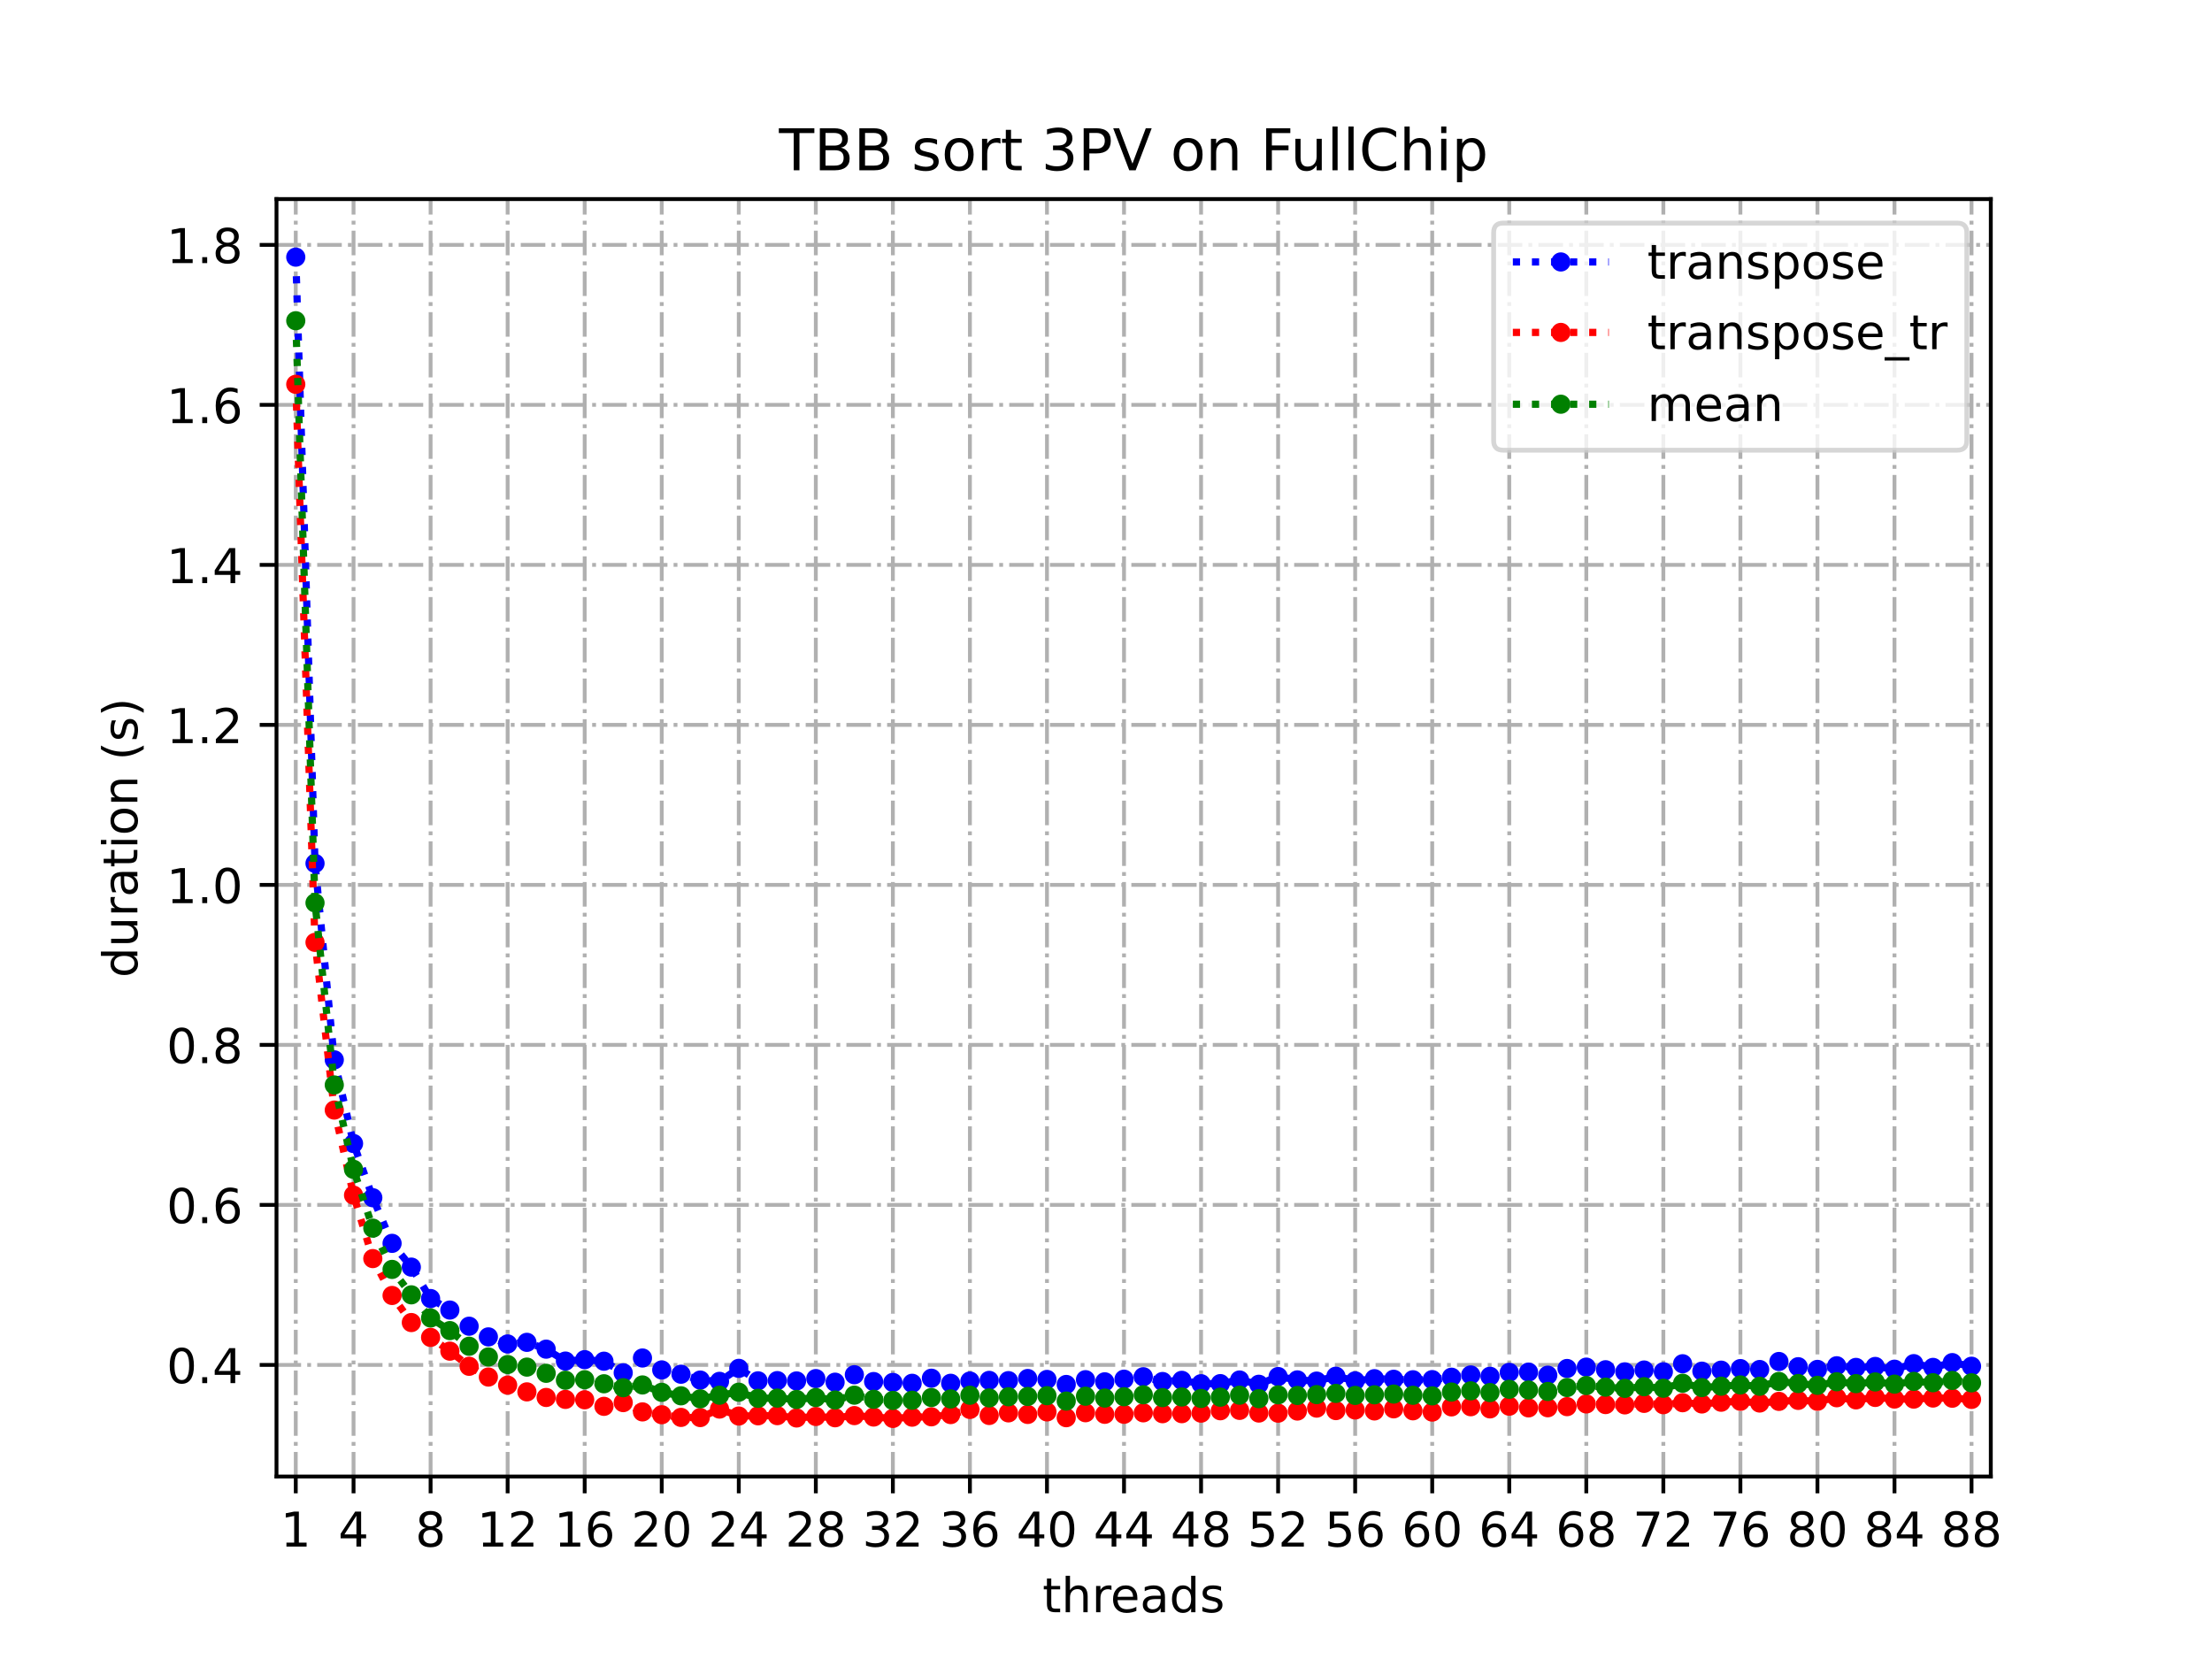 <?xml version="1.0" encoding="utf-8" standalone="no"?>
<!DOCTYPE svg PUBLIC "-//W3C//DTD SVG 1.1//EN"
  "http://www.w3.org/Graphics/SVG/1.1/DTD/svg11.dtd">
<!-- Created with matplotlib (https://matplotlib.org/) -->
<svg height="345.6pt" version="1.1" viewBox="0 0 460.8 345.6" width="460.8pt" xmlns="http://www.w3.org/2000/svg" xmlns:xlink="http://www.w3.org/1999/xlink">
 <defs>
  <style type="text/css">
*{stroke-linecap:butt;stroke-linejoin:round;}
  </style>
 </defs>
 <g id="figure_1">
  <g id="patch_1">
   <path d="M 0 345.6 
L 460.8 345.6 
L 460.8 0 
L 0 0 
z
" style="fill:#ffffff;"/>
  </g>
  <g id="axes_1">
   <g id="patch_2">
    <path d="M 57.6 307.584 
L 414.72 307.584 
L 414.72 41.472 
L 57.6 41.472 
z
" style="fill:#ffffff;"/>
   </g>
   <g id="matplotlib.axis_1">
    <g id="xtick_1">
     <g id="line2d_1">
      <path clip-path="url(#p2f2bba29d1)" d="M 61.613 307.584 
L 61.613 41.472 
" style="fill:none;stroke:#b0b0b0;stroke-dasharray:5.12,1.28,0.8,1.28;stroke-dashoffset:0;stroke-width:0.8;"/>
     </g>
     <g id="line2d_2">
      <defs>
       <path d="M 0 0 
L 0 3.5 
" id="m51663263df" style="stroke:#000000;stroke-width:0.8;"/>
      </defs>
      <g>
       <use style="stroke:#000000;stroke-width:0.8;" x="61.613" xlink:href="#m51663263df" y="307.584"/>
      </g>
     </g>
     <g id="text_1">
      <!-- 1 -->
      <defs>
       <path d="M 12.406 8.297 
L 28.516 8.297 
L 28.516 63.922 
L 10.984 60.406 
L 10.984 69.391 
L 28.422 72.906 
L 38.281 72.906 
L 38.281 8.297 
L 54.391 8.297 
L 54.391 0 
L 12.406 0 
z
" id="DejaVuSans-49"/>
      </defs>
      <g transform="translate(58.431 322.182)scale(0.1 -0.1)">
       <use xlink:href="#DejaVuSans-49"/>
      </g>
     </g>
    </g>
    <g id="xtick_2">
     <g id="line2d_3">
      <path clip-path="url(#p2f2bba29d1)" d="M 73.65 307.584 
L 73.65 41.472 
" style="fill:none;stroke:#b0b0b0;stroke-dasharray:5.12,1.28,0.8,1.28;stroke-dashoffset:0;stroke-width:0.8;"/>
     </g>
     <g id="line2d_4">
      <g>
       <use style="stroke:#000000;stroke-width:0.8;" x="73.65" xlink:href="#m51663263df" y="307.584"/>
      </g>
     </g>
     <g id="text_2">
      <!-- 4 -->
      <defs>
       <path d="M 37.797 64.312 
L 12.891 25.391 
L 37.797 25.391 
z
M 35.203 72.906 
L 47.609 72.906 
L 47.609 25.391 
L 58.016 25.391 
L 58.016 17.188 
L 47.609 17.188 
L 47.609 0 
L 37.797 0 
L 37.797 17.188 
L 4.891 17.188 
L 4.891 26.703 
z
" id="DejaVuSans-52"/>
      </defs>
      <g transform="translate(70.469 322.182)scale(0.1 -0.1)">
       <use xlink:href="#DejaVuSans-52"/>
      </g>
     </g>
    </g>
    <g id="xtick_3">
     <g id="line2d_5">
      <path clip-path="url(#p2f2bba29d1)" d="M 89.701 307.584 
L 89.701 41.472 
" style="fill:none;stroke:#b0b0b0;stroke-dasharray:5.12,1.28,0.8,1.28;stroke-dashoffset:0;stroke-width:0.8;"/>
     </g>
     <g id="line2d_6">
      <g>
       <use style="stroke:#000000;stroke-width:0.8;" x="89.701" xlink:href="#m51663263df" y="307.584"/>
      </g>
     </g>
     <g id="text_3">
      <!-- 8 -->
      <defs>
       <path d="M 31.781 34.625 
Q 24.75 34.625 20.719 30.859 
Q 16.703 27.094 16.703 20.516 
Q 16.703 13.922 20.719 10.156 
Q 24.75 6.391 31.781 6.391 
Q 38.812 6.391 42.859 10.172 
Q 46.922 13.969 46.922 20.516 
Q 46.922 27.094 42.891 30.859 
Q 38.875 34.625 31.781 34.625 
z
M 21.922 38.812 
Q 15.578 40.375 12.031 44.719 
Q 8.5 49.078 8.5 55.328 
Q 8.5 64.062 14.719 69.141 
Q 20.953 74.219 31.781 74.219 
Q 42.672 74.219 48.875 69.141 
Q 55.078 64.062 55.078 55.328 
Q 55.078 49.078 51.531 44.719 
Q 48 40.375 41.703 38.812 
Q 48.828 37.156 52.797 32.312 
Q 56.781 27.484 56.781 20.516 
Q 56.781 9.906 50.312 4.234 
Q 43.844 -1.422 31.781 -1.422 
Q 19.734 -1.422 13.25 4.234 
Q 6.781 9.906 6.781 20.516 
Q 6.781 27.484 10.781 32.312 
Q 14.797 37.156 21.922 38.812 
z
M 18.312 54.391 
Q 18.312 48.734 21.844 45.562 
Q 25.391 42.391 31.781 42.391 
Q 38.141 42.391 41.719 45.562 
Q 45.312 48.734 45.312 54.391 
Q 45.312 60.062 41.719 63.234 
Q 38.141 66.406 31.781 66.406 
Q 25.391 66.406 21.844 63.234 
Q 18.312 60.062 18.312 54.391 
z
" id="DejaVuSans-56"/>
      </defs>
      <g transform="translate(86.519 322.182)scale(0.1 -0.1)">
       <use xlink:href="#DejaVuSans-56"/>
      </g>
     </g>
    </g>
    <g id="xtick_4">
     <g id="line2d_7">
      <path clip-path="url(#p2f2bba29d1)" d="M 105.751 307.584 
L 105.751 41.472 
" style="fill:none;stroke:#b0b0b0;stroke-dasharray:5.12,1.28,0.8,1.28;stroke-dashoffset:0;stroke-width:0.8;"/>
     </g>
     <g id="line2d_8">
      <g>
       <use style="stroke:#000000;stroke-width:0.8;" x="105.751" xlink:href="#m51663263df" y="307.584"/>
      </g>
     </g>
     <g id="text_4">
      <!-- 12 -->
      <defs>
       <path d="M 19.188 8.297 
L 53.609 8.297 
L 53.609 0 
L 7.328 0 
L 7.328 8.297 
Q 12.938 14.109 22.625 23.891 
Q 32.328 33.688 34.812 36.531 
Q 39.547 41.844 41.422 45.531 
Q 43.312 49.219 43.312 52.781 
Q 43.312 58.594 39.234 62.25 
Q 35.156 65.922 28.609 65.922 
Q 23.969 65.922 18.812 64.312 
Q 13.672 62.703 7.812 59.422 
L 7.812 69.391 
Q 13.766 71.781 18.938 73 
Q 24.125 74.219 28.422 74.219 
Q 39.75 74.219 46.484 68.547 
Q 53.219 62.891 53.219 53.422 
Q 53.219 48.922 51.531 44.891 
Q 49.859 40.875 45.406 35.406 
Q 44.188 33.984 37.641 27.219 
Q 31.109 20.453 19.188 8.297 
z
" id="DejaVuSans-50"/>
      </defs>
      <g transform="translate(99.389 322.182)scale(0.1 -0.1)">
       <use xlink:href="#DejaVuSans-49"/>
       <use x="63.623" xlink:href="#DejaVuSans-50"/>
      </g>
     </g>
    </g>
    <g id="xtick_5">
     <g id="line2d_9">
      <path clip-path="url(#p2f2bba29d1)" d="M 121.801 307.584 
L 121.801 41.472 
" style="fill:none;stroke:#b0b0b0;stroke-dasharray:5.12,1.28,0.8,1.28;stroke-dashoffset:0;stroke-width:0.8;"/>
     </g>
     <g id="line2d_10">
      <g>
       <use style="stroke:#000000;stroke-width:0.8;" x="121.801" xlink:href="#m51663263df" y="307.584"/>
      </g>
     </g>
     <g id="text_5">
      <!-- 16 -->
      <defs>
       <path d="M 33.016 40.375 
Q 26.375 40.375 22.484 35.828 
Q 18.609 31.297 18.609 23.391 
Q 18.609 15.531 22.484 10.953 
Q 26.375 6.391 33.016 6.391 
Q 39.656 6.391 43.531 10.953 
Q 47.406 15.531 47.406 23.391 
Q 47.406 31.297 43.531 35.828 
Q 39.656 40.375 33.016 40.375 
z
M 52.594 71.297 
L 52.594 62.312 
Q 48.875 64.062 45.094 64.984 
Q 41.312 65.922 37.594 65.922 
Q 27.828 65.922 22.672 59.328 
Q 17.531 52.734 16.797 39.406 
Q 19.672 43.656 24.016 45.922 
Q 28.375 48.188 33.594 48.188 
Q 44.578 48.188 50.953 41.516 
Q 57.328 34.859 57.328 23.391 
Q 57.328 12.156 50.688 5.359 
Q 44.047 -1.422 33.016 -1.422 
Q 20.359 -1.422 13.672 8.266 
Q 6.984 17.969 6.984 36.375 
Q 6.984 53.656 15.188 63.938 
Q 23.391 74.219 37.203 74.219 
Q 40.922 74.219 44.703 73.484 
Q 48.484 72.75 52.594 71.297 
z
" id="DejaVuSans-54"/>
      </defs>
      <g transform="translate(115.439 322.182)scale(0.1 -0.1)">
       <use xlink:href="#DejaVuSans-49"/>
       <use x="63.623" xlink:href="#DejaVuSans-54"/>
      </g>
     </g>
    </g>
    <g id="xtick_6">
     <g id="line2d_11">
      <path clip-path="url(#p2f2bba29d1)" d="M 137.852 307.584 
L 137.852 41.472 
" style="fill:none;stroke:#b0b0b0;stroke-dasharray:5.12,1.28,0.8,1.28;stroke-dashoffset:0;stroke-width:0.8;"/>
     </g>
     <g id="line2d_12">
      <g>
       <use style="stroke:#000000;stroke-width:0.8;" x="137.852" xlink:href="#m51663263df" y="307.584"/>
      </g>
     </g>
     <g id="text_6">
      <!-- 20 -->
      <defs>
       <path d="M 31.781 66.406 
Q 24.172 66.406 20.328 58.906 
Q 16.5 51.422 16.5 36.375 
Q 16.5 21.391 20.328 13.891 
Q 24.172 6.391 31.781 6.391 
Q 39.453 6.391 43.281 13.891 
Q 47.125 21.391 47.125 36.375 
Q 47.125 51.422 43.281 58.906 
Q 39.453 66.406 31.781 66.406 
z
M 31.781 74.219 
Q 44.047 74.219 50.516 64.516 
Q 56.984 54.828 56.984 36.375 
Q 56.984 17.969 50.516 8.266 
Q 44.047 -1.422 31.781 -1.422 
Q 19.531 -1.422 13.062 8.266 
Q 6.594 17.969 6.594 36.375 
Q 6.594 54.828 13.062 64.516 
Q 19.531 74.219 31.781 74.219 
z
" id="DejaVuSans-48"/>
      </defs>
      <g transform="translate(131.489 322.182)scale(0.1 -0.1)">
       <use xlink:href="#DejaVuSans-50"/>
       <use x="63.623" xlink:href="#DejaVuSans-48"/>
      </g>
     </g>
    </g>
    <g id="xtick_7">
     <g id="line2d_13">
      <path clip-path="url(#p2f2bba29d1)" d="M 153.902 307.584 
L 153.902 41.472 
" style="fill:none;stroke:#b0b0b0;stroke-dasharray:5.12,1.28,0.8,1.28;stroke-dashoffset:0;stroke-width:0.8;"/>
     </g>
     <g id="line2d_14">
      <g>
       <use style="stroke:#000000;stroke-width:0.8;" x="153.902" xlink:href="#m51663263df" y="307.584"/>
      </g>
     </g>
     <g id="text_7">
      <!-- 24 -->
      <g transform="translate(147.54 322.182)scale(0.1 -0.1)">
       <use xlink:href="#DejaVuSans-50"/>
       <use x="63.623" xlink:href="#DejaVuSans-52"/>
      </g>
     </g>
    </g>
    <g id="xtick_8">
     <g id="line2d_15">
      <path clip-path="url(#p2f2bba29d1)" d="M 169.952 307.584 
L 169.952 41.472 
" style="fill:none;stroke:#b0b0b0;stroke-dasharray:5.12,1.28,0.8,1.28;stroke-dashoffset:0;stroke-width:0.8;"/>
     </g>
     <g id="line2d_16">
      <g>
       <use style="stroke:#000000;stroke-width:0.8;" x="169.952" xlink:href="#m51663263df" y="307.584"/>
      </g>
     </g>
     <g id="text_8">
      <!-- 28 -->
      <g transform="translate(163.59 322.182)scale(0.1 -0.1)">
       <use xlink:href="#DejaVuSans-50"/>
       <use x="63.623" xlink:href="#DejaVuSans-56"/>
      </g>
     </g>
    </g>
    <g id="xtick_9">
     <g id="line2d_17">
      <path clip-path="url(#p2f2bba29d1)" d="M 186.003 307.584 
L 186.003 41.472 
" style="fill:none;stroke:#b0b0b0;stroke-dasharray:5.12,1.28,0.8,1.28;stroke-dashoffset:0;stroke-width:0.8;"/>
     </g>
     <g id="line2d_18">
      <g>
       <use style="stroke:#000000;stroke-width:0.8;" x="186.003" xlink:href="#m51663263df" y="307.584"/>
      </g>
     </g>
     <g id="text_9">
      <!-- 32 -->
      <defs>
       <path d="M 40.578 39.312 
Q 47.656 37.797 51.625 33 
Q 55.609 28.219 55.609 21.188 
Q 55.609 10.406 48.188 4.484 
Q 40.766 -1.422 27.094 -1.422 
Q 22.516 -1.422 17.656 -0.516 
Q 12.797 0.391 7.625 2.203 
L 7.625 11.719 
Q 11.719 9.328 16.594 8.109 
Q 21.484 6.891 26.812 6.891 
Q 36.078 6.891 40.938 10.547 
Q 45.797 14.203 45.797 21.188 
Q 45.797 27.641 41.281 31.266 
Q 36.766 34.906 28.719 34.906 
L 20.219 34.906 
L 20.219 43.016 
L 29.109 43.016 
Q 36.375 43.016 40.234 45.922 
Q 44.094 48.828 44.094 54.297 
Q 44.094 59.906 40.109 62.906 
Q 36.141 65.922 28.719 65.922 
Q 24.656 65.922 20.016 65.031 
Q 15.375 64.156 9.812 62.312 
L 9.812 71.094 
Q 15.438 72.656 20.344 73.438 
Q 25.25 74.219 29.594 74.219 
Q 40.828 74.219 47.359 69.109 
Q 53.906 64.016 53.906 55.328 
Q 53.906 49.266 50.438 45.094 
Q 46.969 40.922 40.578 39.312 
z
" id="DejaVuSans-51"/>
      </defs>
      <g transform="translate(179.64 322.182)scale(0.1 -0.1)">
       <use xlink:href="#DejaVuSans-51"/>
       <use x="63.623" xlink:href="#DejaVuSans-50"/>
      </g>
     </g>
    </g>
    <g id="xtick_10">
     <g id="line2d_19">
      <path clip-path="url(#p2f2bba29d1)" d="M 202.053 307.584 
L 202.053 41.472 
" style="fill:none;stroke:#b0b0b0;stroke-dasharray:5.12,1.28,0.8,1.28;stroke-dashoffset:0;stroke-width:0.8;"/>
     </g>
     <g id="line2d_20">
      <g>
       <use style="stroke:#000000;stroke-width:0.8;" x="202.053" xlink:href="#m51663263df" y="307.584"/>
      </g>
     </g>
     <g id="text_10">
      <!-- 36 -->
      <g transform="translate(195.691 322.182)scale(0.1 -0.1)">
       <use xlink:href="#DejaVuSans-51"/>
       <use x="63.623" xlink:href="#DejaVuSans-54"/>
      </g>
     </g>
    </g>
    <g id="xtick_11">
     <g id="line2d_21">
      <path clip-path="url(#p2f2bba29d1)" d="M 218.103 307.584 
L 218.103 41.472 
" style="fill:none;stroke:#b0b0b0;stroke-dasharray:5.12,1.28,0.8,1.28;stroke-dashoffset:0;stroke-width:0.8;"/>
     </g>
     <g id="line2d_22">
      <g>
       <use style="stroke:#000000;stroke-width:0.8;" x="218.103" xlink:href="#m51663263df" y="307.584"/>
      </g>
     </g>
     <g id="text_11">
      <!-- 40 -->
      <g transform="translate(211.741 322.182)scale(0.1 -0.1)">
       <use xlink:href="#DejaVuSans-52"/>
       <use x="63.623" xlink:href="#DejaVuSans-48"/>
      </g>
     </g>
    </g>
    <g id="xtick_12">
     <g id="line2d_23">
      <path clip-path="url(#p2f2bba29d1)" d="M 234.154 307.584 
L 234.154 41.472 
" style="fill:none;stroke:#b0b0b0;stroke-dasharray:5.12,1.28,0.8,1.28;stroke-dashoffset:0;stroke-width:0.8;"/>
     </g>
     <g id="line2d_24">
      <g>
       <use style="stroke:#000000;stroke-width:0.8;" x="234.154" xlink:href="#m51663263df" y="307.584"/>
      </g>
     </g>
     <g id="text_12">
      <!-- 44 -->
      <g transform="translate(227.791 322.182)scale(0.1 -0.1)">
       <use xlink:href="#DejaVuSans-52"/>
       <use x="63.623" xlink:href="#DejaVuSans-52"/>
      </g>
     </g>
    </g>
    <g id="xtick_13">
     <g id="line2d_25">
      <path clip-path="url(#p2f2bba29d1)" d="M 250.204 307.584 
L 250.204 41.472 
" style="fill:none;stroke:#b0b0b0;stroke-dasharray:5.12,1.28,0.8,1.28;stroke-dashoffset:0;stroke-width:0.8;"/>
     </g>
     <g id="line2d_26">
      <g>
       <use style="stroke:#000000;stroke-width:0.8;" x="250.204" xlink:href="#m51663263df" y="307.584"/>
      </g>
     </g>
     <g id="text_13">
      <!-- 48 -->
      <g transform="translate(243.842 322.182)scale(0.1 -0.1)">
       <use xlink:href="#DejaVuSans-52"/>
       <use x="63.623" xlink:href="#DejaVuSans-56"/>
      </g>
     </g>
    </g>
    <g id="xtick_14">
     <g id="line2d_27">
      <path clip-path="url(#p2f2bba29d1)" d="M 266.254 307.584 
L 266.254 41.472 
" style="fill:none;stroke:#b0b0b0;stroke-dasharray:5.12,1.28,0.8,1.28;stroke-dashoffset:0;stroke-width:0.8;"/>
     </g>
     <g id="line2d_28">
      <g>
       <use style="stroke:#000000;stroke-width:0.8;" x="266.254" xlink:href="#m51663263df" y="307.584"/>
      </g>
     </g>
     <g id="text_14">
      <!-- 52 -->
      <defs>
       <path d="M 10.797 72.906 
L 49.516 72.906 
L 49.516 64.594 
L 19.828 64.594 
L 19.828 46.734 
Q 21.969 47.469 24.109 47.828 
Q 26.266 48.188 28.422 48.188 
Q 40.625 48.188 47.75 41.5 
Q 54.891 34.812 54.891 23.391 
Q 54.891 11.625 47.562 5.094 
Q 40.234 -1.422 26.906 -1.422 
Q 22.312 -1.422 17.547 -0.641 
Q 12.797 0.141 7.719 1.703 
L 7.719 11.625 
Q 12.109 9.234 16.797 8.062 
Q 21.484 6.891 26.703 6.891 
Q 35.156 6.891 40.078 11.328 
Q 45.016 15.766 45.016 23.391 
Q 45.016 31 40.078 35.438 
Q 35.156 39.891 26.703 39.891 
Q 22.75 39.891 18.812 39.016 
Q 14.891 38.141 10.797 36.281 
z
" id="DejaVuSans-53"/>
      </defs>
      <g transform="translate(259.892 322.182)scale(0.1 -0.1)">
       <use xlink:href="#DejaVuSans-53"/>
       <use x="63.623" xlink:href="#DejaVuSans-50"/>
      </g>
     </g>
    </g>
    <g id="xtick_15">
     <g id="line2d_29">
      <path clip-path="url(#p2f2bba29d1)" d="M 282.305 307.584 
L 282.305 41.472 
" style="fill:none;stroke:#b0b0b0;stroke-dasharray:5.12,1.28,0.8,1.28;stroke-dashoffset:0;stroke-width:0.8;"/>
     </g>
     <g id="line2d_30">
      <g>
       <use style="stroke:#000000;stroke-width:0.8;" x="282.305" xlink:href="#m51663263df" y="307.584"/>
      </g>
     </g>
     <g id="text_15">
      <!-- 56 -->
      <g transform="translate(275.942 322.182)scale(0.1 -0.1)">
       <use xlink:href="#DejaVuSans-53"/>
       <use x="63.623" xlink:href="#DejaVuSans-54"/>
      </g>
     </g>
    </g>
    <g id="xtick_16">
     <g id="line2d_31">
      <path clip-path="url(#p2f2bba29d1)" d="M 298.355 307.584 
L 298.355 41.472 
" style="fill:none;stroke:#b0b0b0;stroke-dasharray:5.12,1.28,0.8,1.28;stroke-dashoffset:0;stroke-width:0.8;"/>
     </g>
     <g id="line2d_32">
      <g>
       <use style="stroke:#000000;stroke-width:0.8;" x="298.355" xlink:href="#m51663263df" y="307.584"/>
      </g>
     </g>
     <g id="text_16">
      <!-- 60 -->
      <g transform="translate(291.993 322.182)scale(0.1 -0.1)">
       <use xlink:href="#DejaVuSans-54"/>
       <use x="63.623" xlink:href="#DejaVuSans-48"/>
      </g>
     </g>
    </g>
    <g id="xtick_17">
     <g id="line2d_33">
      <path clip-path="url(#p2f2bba29d1)" d="M 314.405 307.584 
L 314.405 41.472 
" style="fill:none;stroke:#b0b0b0;stroke-dasharray:5.12,1.28,0.8,1.28;stroke-dashoffset:0;stroke-width:0.8;"/>
     </g>
     <g id="line2d_34">
      <g>
       <use style="stroke:#000000;stroke-width:0.8;" x="314.405" xlink:href="#m51663263df" y="307.584"/>
      </g>
     </g>
     <g id="text_17">
      <!-- 64 -->
      <g transform="translate(308.043 322.182)scale(0.1 -0.1)">
       <use xlink:href="#DejaVuSans-54"/>
       <use x="63.623" xlink:href="#DejaVuSans-52"/>
      </g>
     </g>
    </g>
    <g id="xtick_18">
     <g id="line2d_35">
      <path clip-path="url(#p2f2bba29d1)" d="M 330.456 307.584 
L 330.456 41.472 
" style="fill:none;stroke:#b0b0b0;stroke-dasharray:5.12,1.28,0.8,1.28;stroke-dashoffset:0;stroke-width:0.8;"/>
     </g>
     <g id="line2d_36">
      <g>
       <use style="stroke:#000000;stroke-width:0.8;" x="330.456" xlink:href="#m51663263df" y="307.584"/>
      </g>
     </g>
     <g id="text_18">
      <!-- 68 -->
      <g transform="translate(324.093 322.182)scale(0.1 -0.1)">
       <use xlink:href="#DejaVuSans-54"/>
       <use x="63.623" xlink:href="#DejaVuSans-56"/>
      </g>
     </g>
    </g>
    <g id="xtick_19">
     <g id="line2d_37">
      <path clip-path="url(#p2f2bba29d1)" d="M 346.506 307.584 
L 346.506 41.472 
" style="fill:none;stroke:#b0b0b0;stroke-dasharray:5.12,1.28,0.8,1.28;stroke-dashoffset:0;stroke-width:0.8;"/>
     </g>
     <g id="line2d_38">
      <g>
       <use style="stroke:#000000;stroke-width:0.8;" x="346.506" xlink:href="#m51663263df" y="307.584"/>
      </g>
     </g>
     <g id="text_19">
      <!-- 72 -->
      <defs>
       <path d="M 8.203 72.906 
L 55.078 72.906 
L 55.078 68.703 
L 28.609 0 
L 18.312 0 
L 43.219 64.594 
L 8.203 64.594 
z
" id="DejaVuSans-55"/>
      </defs>
      <g transform="translate(340.144 322.182)scale(0.1 -0.1)">
       <use xlink:href="#DejaVuSans-55"/>
       <use x="63.623" xlink:href="#DejaVuSans-50"/>
      </g>
     </g>
    </g>
    <g id="xtick_20">
     <g id="line2d_39">
      <path clip-path="url(#p2f2bba29d1)" d="M 362.556 307.584 
L 362.556 41.472 
" style="fill:none;stroke:#b0b0b0;stroke-dasharray:5.12,1.28,0.8,1.28;stroke-dashoffset:0;stroke-width:0.8;"/>
     </g>
     <g id="line2d_40">
      <g>
       <use style="stroke:#000000;stroke-width:0.8;" x="362.556" xlink:href="#m51663263df" y="307.584"/>
      </g>
     </g>
     <g id="text_20">
      <!-- 76 -->
      <g transform="translate(356.194 322.182)scale(0.1 -0.1)">
       <use xlink:href="#DejaVuSans-55"/>
       <use x="63.623" xlink:href="#DejaVuSans-54"/>
      </g>
     </g>
    </g>
    <g id="xtick_21">
     <g id="line2d_41">
      <path clip-path="url(#p2f2bba29d1)" d="M 378.607 307.584 
L 378.607 41.472 
" style="fill:none;stroke:#b0b0b0;stroke-dasharray:5.12,1.28,0.8,1.28;stroke-dashoffset:0;stroke-width:0.8;"/>
     </g>
     <g id="line2d_42">
      <g>
       <use style="stroke:#000000;stroke-width:0.8;" x="378.607" xlink:href="#m51663263df" y="307.584"/>
      </g>
     </g>
     <g id="text_21">
      <!-- 80 -->
      <g transform="translate(372.244 322.182)scale(0.1 -0.1)">
       <use xlink:href="#DejaVuSans-56"/>
       <use x="63.623" xlink:href="#DejaVuSans-48"/>
      </g>
     </g>
    </g>
    <g id="xtick_22">
     <g id="line2d_43">
      <path clip-path="url(#p2f2bba29d1)" d="M 394.657 307.584 
L 394.657 41.472 
" style="fill:none;stroke:#b0b0b0;stroke-dasharray:5.12,1.28,0.8,1.28;stroke-dashoffset:0;stroke-width:0.8;"/>
     </g>
     <g id="line2d_44">
      <g>
       <use style="stroke:#000000;stroke-width:0.8;" x="394.657" xlink:href="#m51663263df" y="307.584"/>
      </g>
     </g>
     <g id="text_22">
      <!-- 84 -->
      <g transform="translate(388.295 322.182)scale(0.1 -0.1)">
       <use xlink:href="#DejaVuSans-56"/>
       <use x="63.623" xlink:href="#DejaVuSans-52"/>
      </g>
     </g>
    </g>
    <g id="xtick_23">
     <g id="line2d_45">
      <path clip-path="url(#p2f2bba29d1)" d="M 410.707 307.584 
L 410.707 41.472 
" style="fill:none;stroke:#b0b0b0;stroke-dasharray:5.12,1.28,0.8,1.28;stroke-dashoffset:0;stroke-width:0.8;"/>
     </g>
     <g id="line2d_46">
      <g>
       <use style="stroke:#000000;stroke-width:0.8;" x="410.707" xlink:href="#m51663263df" y="307.584"/>
      </g>
     </g>
     <g id="text_23">
      <!-- 88 -->
      <g transform="translate(404.345 322.182)scale(0.1 -0.1)">
       <use xlink:href="#DejaVuSans-56"/>
       <use x="63.623" xlink:href="#DejaVuSans-56"/>
      </g>
     </g>
    </g>
    <g id="text_24">
     <!-- threads -->
     <defs>
      <path d="M 18.312 70.219 
L 18.312 54.688 
L 36.812 54.688 
L 36.812 47.703 
L 18.312 47.703 
L 18.312 18.016 
Q 18.312 11.328 20.141 9.422 
Q 21.969 7.516 27.594 7.516 
L 36.812 7.516 
L 36.812 0 
L 27.594 0 
Q 17.188 0 13.234 3.875 
Q 9.281 7.766 9.281 18.016 
L 9.281 47.703 
L 2.688 47.703 
L 2.688 54.688 
L 9.281 54.688 
L 9.281 70.219 
z
" id="DejaVuSans-116"/>
      <path d="M 54.891 33.016 
L 54.891 0 
L 45.906 0 
L 45.906 32.719 
Q 45.906 40.484 42.875 44.328 
Q 39.844 48.188 33.797 48.188 
Q 26.516 48.188 22.312 43.547 
Q 18.109 38.922 18.109 30.906 
L 18.109 0 
L 9.078 0 
L 9.078 75.984 
L 18.109 75.984 
L 18.109 46.188 
Q 21.344 51.125 25.703 53.562 
Q 30.078 56 35.797 56 
Q 45.219 56 50.047 50.172 
Q 54.891 44.344 54.891 33.016 
z
" id="DejaVuSans-104"/>
      <path d="M 41.109 46.297 
Q 39.594 47.172 37.812 47.578 
Q 36.031 48 33.891 48 
Q 26.266 48 22.188 43.047 
Q 18.109 38.094 18.109 28.812 
L 18.109 0 
L 9.078 0 
L 9.078 54.688 
L 18.109 54.688 
L 18.109 46.188 
Q 20.953 51.172 25.484 53.578 
Q 30.031 56 36.531 56 
Q 37.453 56 38.578 55.875 
Q 39.703 55.766 41.062 55.516 
z
" id="DejaVuSans-114"/>
      <path d="M 56.203 29.594 
L 56.203 25.203 
L 14.891 25.203 
Q 15.484 15.922 20.484 11.062 
Q 25.484 6.203 34.422 6.203 
Q 39.594 6.203 44.453 7.469 
Q 49.312 8.734 54.109 11.281 
L 54.109 2.781 
Q 49.266 0.734 44.188 -0.344 
Q 39.109 -1.422 33.891 -1.422 
Q 20.797 -1.422 13.156 6.188 
Q 5.516 13.812 5.516 26.812 
Q 5.516 40.234 12.766 48.109 
Q 20.016 56 32.328 56 
Q 43.359 56 49.781 48.891 
Q 56.203 41.797 56.203 29.594 
z
M 47.219 32.234 
Q 47.125 39.594 43.094 43.984 
Q 39.062 48.391 32.422 48.391 
Q 24.906 48.391 20.391 44.141 
Q 15.875 39.891 15.188 32.172 
z
" id="DejaVuSans-101"/>
      <path d="M 34.281 27.484 
Q 23.391 27.484 19.188 25 
Q 14.984 22.516 14.984 16.5 
Q 14.984 11.719 18.141 8.906 
Q 21.297 6.109 26.703 6.109 
Q 34.188 6.109 38.703 11.406 
Q 43.219 16.703 43.219 25.484 
L 43.219 27.484 
z
M 52.203 31.203 
L 52.203 0 
L 43.219 0 
L 43.219 8.297 
Q 40.141 3.328 35.547 0.953 
Q 30.953 -1.422 24.312 -1.422 
Q 15.922 -1.422 10.953 3.297 
Q 6 8.016 6 15.922 
Q 6 25.141 12.172 29.828 
Q 18.359 34.516 30.609 34.516 
L 43.219 34.516 
L 43.219 35.406 
Q 43.219 41.609 39.141 45 
Q 35.062 48.391 27.688 48.391 
Q 23 48.391 18.547 47.266 
Q 14.109 46.141 10.016 43.891 
L 10.016 52.203 
Q 14.938 54.109 19.578 55.047 
Q 24.219 56 28.609 56 
Q 40.484 56 46.344 49.844 
Q 52.203 43.703 52.203 31.203 
z
" id="DejaVuSans-97"/>
      <path d="M 45.406 46.391 
L 45.406 75.984 
L 54.391 75.984 
L 54.391 0 
L 45.406 0 
L 45.406 8.203 
Q 42.578 3.328 38.25 0.953 
Q 33.938 -1.422 27.875 -1.422 
Q 17.969 -1.422 11.734 6.484 
Q 5.516 14.406 5.516 27.297 
Q 5.516 40.188 11.734 48.094 
Q 17.969 56 27.875 56 
Q 33.938 56 38.25 53.625 
Q 42.578 51.266 45.406 46.391 
z
M 14.797 27.297 
Q 14.797 17.391 18.875 11.75 
Q 22.953 6.109 30.078 6.109 
Q 37.203 6.109 41.297 11.75 
Q 45.406 17.391 45.406 27.297 
Q 45.406 37.203 41.297 42.844 
Q 37.203 48.484 30.078 48.484 
Q 22.953 48.484 18.875 42.844 
Q 14.797 37.203 14.797 27.297 
z
" id="DejaVuSans-100"/>
      <path d="M 44.281 53.078 
L 44.281 44.578 
Q 40.484 46.531 36.375 47.5 
Q 32.281 48.484 27.875 48.484 
Q 21.188 48.484 17.844 46.438 
Q 14.5 44.391 14.5 40.281 
Q 14.5 37.156 16.891 35.375 
Q 19.281 33.594 26.516 31.984 
L 29.594 31.297 
Q 39.156 29.25 43.188 25.516 
Q 47.219 21.781 47.219 15.094 
Q 47.219 7.469 41.188 3.016 
Q 35.156 -1.422 24.609 -1.422 
Q 20.219 -1.422 15.453 -0.562 
Q 10.688 0.297 5.422 2 
L 5.422 11.281 
Q 10.406 8.688 15.234 7.391 
Q 20.062 6.109 24.812 6.109 
Q 31.156 6.109 34.562 8.281 
Q 37.984 10.453 37.984 14.406 
Q 37.984 18.062 35.516 20.016 
Q 33.062 21.969 24.703 23.781 
L 21.578 24.516 
Q 13.234 26.266 9.516 29.906 
Q 5.812 33.547 5.812 39.891 
Q 5.812 47.609 11.281 51.797 
Q 16.75 56 26.812 56 
Q 31.781 56 36.172 55.266 
Q 40.578 54.547 44.281 53.078 
z
" id="DejaVuSans-115"/>
     </defs>
     <g transform="translate(217.169 335.861)scale(0.1 -0.1)">
      <use xlink:href="#DejaVuSans-116"/>
      <use x="39.209" xlink:href="#DejaVuSans-104"/>
      <use x="102.588" xlink:href="#DejaVuSans-114"/>
      <use x="141.451" xlink:href="#DejaVuSans-101"/>
      <use x="202.975" xlink:href="#DejaVuSans-97"/>
      <use x="264.254" xlink:href="#DejaVuSans-100"/>
      <use x="327.73" xlink:href="#DejaVuSans-115"/>
     </g>
    </g>
   </g>
   <g id="matplotlib.axis_2">
    <g id="ytick_1">
     <g id="line2d_47">
      <path clip-path="url(#p2f2bba29d1)" d="M 57.6 284.333 
L 414.72 284.333 
" style="fill:none;stroke:#b0b0b0;stroke-dasharray:5.12,1.28,0.8,1.28;stroke-dashoffset:0;stroke-width:0.8;"/>
     </g>
     <g id="line2d_48">
      <defs>
       <path d="M 0 0 
L -3.5 0 
" id="mc438174150" style="stroke:#000000;stroke-width:0.8;"/>
      </defs>
      <g>
       <use style="stroke:#000000;stroke-width:0.8;" x="57.6" xlink:href="#mc438174150" y="284.333"/>
      </g>
     </g>
     <g id="text_25">
      <!-- 0.4 -->
      <defs>
       <path d="M 10.688 12.406 
L 21 12.406 
L 21 0 
L 10.688 0 
z
" id="DejaVuSans-46"/>
      </defs>
      <g transform="translate(34.697 288.133)scale(0.1 -0.1)">
       <use xlink:href="#DejaVuSans-48"/>
       <use x="63.623" xlink:href="#DejaVuSans-46"/>
       <use x="95.41" xlink:href="#DejaVuSans-52"/>
      </g>
     </g>
    </g>
    <g id="ytick_2">
     <g id="line2d_49">
      <path clip-path="url(#p2f2bba29d1)" d="M 57.6 251.002 
L 414.72 251.002 
" style="fill:none;stroke:#b0b0b0;stroke-dasharray:5.12,1.28,0.8,1.28;stroke-dashoffset:0;stroke-width:0.8;"/>
     </g>
     <g id="line2d_50">
      <g>
       <use style="stroke:#000000;stroke-width:0.8;" x="57.6" xlink:href="#mc438174150" y="251.002"/>
      </g>
     </g>
     <g id="text_26">
      <!-- 0.6 -->
      <g transform="translate(34.697 254.801)scale(0.1 -0.1)">
       <use xlink:href="#DejaVuSans-48"/>
       <use x="63.623" xlink:href="#DejaVuSans-46"/>
       <use x="95.41" xlink:href="#DejaVuSans-54"/>
      </g>
     </g>
    </g>
    <g id="ytick_3">
     <g id="line2d_51">
      <path clip-path="url(#p2f2bba29d1)" d="M 57.6 217.67 
L 414.72 217.67 
" style="fill:none;stroke:#b0b0b0;stroke-dasharray:5.12,1.28,0.8,1.28;stroke-dashoffset:0;stroke-width:0.8;"/>
     </g>
     <g id="line2d_52">
      <g>
       <use style="stroke:#000000;stroke-width:0.8;" x="57.6" xlink:href="#mc438174150" y="217.67"/>
      </g>
     </g>
     <g id="text_27">
      <!-- 0.8 -->
      <g transform="translate(34.697 221.469)scale(0.1 -0.1)">
       <use xlink:href="#DejaVuSans-48"/>
       <use x="63.623" xlink:href="#DejaVuSans-46"/>
       <use x="95.41" xlink:href="#DejaVuSans-56"/>
      </g>
     </g>
    </g>
    <g id="ytick_4">
     <g id="line2d_53">
      <path clip-path="url(#p2f2bba29d1)" d="M 57.6 184.338 
L 414.72 184.338 
" style="fill:none;stroke:#b0b0b0;stroke-dasharray:5.12,1.28,0.8,1.28;stroke-dashoffset:0;stroke-width:0.8;"/>
     </g>
     <g id="line2d_54">
      <g>
       <use style="stroke:#000000;stroke-width:0.8;" x="57.6" xlink:href="#mc438174150" y="184.338"/>
      </g>
     </g>
     <g id="text_28">
      <!-- 1.0 -->
      <g transform="translate(34.697 188.137)scale(0.1 -0.1)">
       <use xlink:href="#DejaVuSans-49"/>
       <use x="63.623" xlink:href="#DejaVuSans-46"/>
       <use x="95.41" xlink:href="#DejaVuSans-48"/>
      </g>
     </g>
    </g>
    <g id="ytick_5">
     <g id="line2d_55">
      <path clip-path="url(#p2f2bba29d1)" d="M 57.6 151.006 
L 414.72 151.006 
" style="fill:none;stroke:#b0b0b0;stroke-dasharray:5.12,1.28,0.8,1.28;stroke-dashoffset:0;stroke-width:0.8;"/>
     </g>
     <g id="line2d_56">
      <g>
       <use style="stroke:#000000;stroke-width:0.8;" x="57.6" xlink:href="#mc438174150" y="151.006"/>
      </g>
     </g>
     <g id="text_29">
      <!-- 1.2 -->
      <g transform="translate(34.697 154.806)scale(0.1 -0.1)">
       <use xlink:href="#DejaVuSans-49"/>
       <use x="63.623" xlink:href="#DejaVuSans-46"/>
       <use x="95.41" xlink:href="#DejaVuSans-50"/>
      </g>
     </g>
    </g>
    <g id="ytick_6">
     <g id="line2d_57">
      <path clip-path="url(#p2f2bba29d1)" d="M 57.6 117.675 
L 414.72 117.675 
" style="fill:none;stroke:#b0b0b0;stroke-dasharray:5.12,1.28,0.8,1.28;stroke-dashoffset:0;stroke-width:0.8;"/>
     </g>
     <g id="line2d_58">
      <g>
       <use style="stroke:#000000;stroke-width:0.8;" x="57.6" xlink:href="#mc438174150" y="117.675"/>
      </g>
     </g>
     <g id="text_30">
      <!-- 1.4 -->
      <g transform="translate(34.697 121.474)scale(0.1 -0.1)">
       <use xlink:href="#DejaVuSans-49"/>
       <use x="63.623" xlink:href="#DejaVuSans-46"/>
       <use x="95.41" xlink:href="#DejaVuSans-52"/>
      </g>
     </g>
    </g>
    <g id="ytick_7">
     <g id="line2d_59">
      <path clip-path="url(#p2f2bba29d1)" d="M 57.6 84.343 
L 414.72 84.343 
" style="fill:none;stroke:#b0b0b0;stroke-dasharray:5.12,1.28,0.8,1.28;stroke-dashoffset:0;stroke-width:0.8;"/>
     </g>
     <g id="line2d_60">
      <g>
       <use style="stroke:#000000;stroke-width:0.8;" x="57.6" xlink:href="#mc438174150" y="84.343"/>
      </g>
     </g>
     <g id="text_31">
      <!-- 1.6 -->
      <g transform="translate(34.697 88.142)scale(0.1 -0.1)">
       <use xlink:href="#DejaVuSans-49"/>
       <use x="63.623" xlink:href="#DejaVuSans-46"/>
       <use x="95.41" xlink:href="#DejaVuSans-54"/>
      </g>
     </g>
    </g>
    <g id="ytick_8">
     <g id="line2d_61">
      <path clip-path="url(#p2f2bba29d1)" d="M 57.6 51.011 
L 414.72 51.011 
" style="fill:none;stroke:#b0b0b0;stroke-dasharray:5.12,1.28,0.8,1.28;stroke-dashoffset:0;stroke-width:0.8;"/>
     </g>
     <g id="line2d_62">
      <g>
       <use style="stroke:#000000;stroke-width:0.8;" x="57.6" xlink:href="#mc438174150" y="51.011"/>
      </g>
     </g>
     <g id="text_32">
      <!-- 1.8 -->
      <g transform="translate(34.697 54.81)scale(0.1 -0.1)">
       <use xlink:href="#DejaVuSans-49"/>
       <use x="63.623" xlink:href="#DejaVuSans-46"/>
       <use x="95.41" xlink:href="#DejaVuSans-56"/>
      </g>
     </g>
    </g>
    <g id="text_33">
     <!-- duration (s) -->
     <defs>
      <path d="M 8.5 21.578 
L 8.5 54.688 
L 17.484 54.688 
L 17.484 21.922 
Q 17.484 14.156 20.5 10.266 
Q 23.531 6.391 29.594 6.391 
Q 36.859 6.391 41.078 11.031 
Q 45.312 15.672 45.312 23.688 
L 45.312 54.688 
L 54.297 54.688 
L 54.297 0 
L 45.312 0 
L 45.312 8.406 
Q 42.047 3.422 37.719 1 
Q 33.406 -1.422 27.688 -1.422 
Q 18.266 -1.422 13.375 4.438 
Q 8.5 10.297 8.5 21.578 
z
M 31.109 56 
z
" id="DejaVuSans-117"/>
      <path d="M 9.422 54.688 
L 18.406 54.688 
L 18.406 0 
L 9.422 0 
z
M 9.422 75.984 
L 18.406 75.984 
L 18.406 64.594 
L 9.422 64.594 
z
" id="DejaVuSans-105"/>
      <path d="M 30.609 48.391 
Q 23.391 48.391 19.188 42.75 
Q 14.984 37.109 14.984 27.297 
Q 14.984 17.484 19.156 11.844 
Q 23.344 6.203 30.609 6.203 
Q 37.797 6.203 41.984 11.859 
Q 46.188 17.531 46.188 27.297 
Q 46.188 37.016 41.984 42.703 
Q 37.797 48.391 30.609 48.391 
z
M 30.609 56 
Q 42.328 56 49.016 48.375 
Q 55.719 40.766 55.719 27.297 
Q 55.719 13.875 49.016 6.219 
Q 42.328 -1.422 30.609 -1.422 
Q 18.844 -1.422 12.172 6.219 
Q 5.516 13.875 5.516 27.297 
Q 5.516 40.766 12.172 48.375 
Q 18.844 56 30.609 56 
z
" id="DejaVuSans-111"/>
      <path d="M 54.891 33.016 
L 54.891 0 
L 45.906 0 
L 45.906 32.719 
Q 45.906 40.484 42.875 44.328 
Q 39.844 48.188 33.797 48.188 
Q 26.516 48.188 22.312 43.547 
Q 18.109 38.922 18.109 30.906 
L 18.109 0 
L 9.078 0 
L 9.078 54.688 
L 18.109 54.688 
L 18.109 46.188 
Q 21.344 51.125 25.703 53.562 
Q 30.078 56 35.797 56 
Q 45.219 56 50.047 50.172 
Q 54.891 44.344 54.891 33.016 
z
" id="DejaVuSans-110"/>
      <path id="DejaVuSans-32"/>
      <path d="M 31 75.875 
Q 24.469 64.656 21.281 53.656 
Q 18.109 42.672 18.109 31.391 
Q 18.109 20.125 21.312 9.062 
Q 24.516 -2 31 -13.188 
L 23.188 -13.188 
Q 15.875 -1.703 12.234 9.375 
Q 8.594 20.453 8.594 31.391 
Q 8.594 42.281 12.203 53.312 
Q 15.828 64.359 23.188 75.875 
z
" id="DejaVuSans-40"/>
      <path d="M 8.016 75.875 
L 15.828 75.875 
Q 23.141 64.359 26.781 53.312 
Q 30.422 42.281 30.422 31.391 
Q 30.422 20.453 26.781 9.375 
Q 23.141 -1.703 15.828 -13.188 
L 8.016 -13.188 
Q 14.5 -2 17.703 9.062 
Q 20.906 20.125 20.906 31.391 
Q 20.906 42.672 17.703 53.656 
Q 14.5 64.656 8.016 75.875 
z
" id="DejaVuSans-41"/>
     </defs>
     <g transform="translate(28.617 203.663)rotate(-90)scale(0.1 -0.1)">
      <use xlink:href="#DejaVuSans-100"/>
      <use x="63.477" xlink:href="#DejaVuSans-117"/>
      <use x="126.855" xlink:href="#DejaVuSans-114"/>
      <use x="167.969" xlink:href="#DejaVuSans-97"/>
      <use x="229.248" xlink:href="#DejaVuSans-116"/>
      <use x="268.457" xlink:href="#DejaVuSans-105"/>
      <use x="296.24" xlink:href="#DejaVuSans-111"/>
      <use x="357.422" xlink:href="#DejaVuSans-110"/>
      <use x="420.801" xlink:href="#DejaVuSans-32"/>
      <use x="452.588" xlink:href="#DejaVuSans-40"/>
      <use x="491.602" xlink:href="#DejaVuSans-115"/>
      <use x="543.701" xlink:href="#DejaVuSans-41"/>
     </g>
    </g>
   </g>
   <g id="line2d_63">
    <path clip-path="url(#p2f2bba29d1)" d="M 61.613 53.568 
L 65.625 179.86 
L 69.638 220.785 
L 73.65 238.22 
L 77.663 249.509 
L 81.676 259.014 
L 85.688 263.964 
L 89.701 270.514 
L 93.713 272.908 
L 97.726 276.276 
L 101.738 278.499 
L 105.751 279.97 
L 109.764 279.635 
L 113.776 281.055 
L 117.789 283.537 
L 121.801 283.242 
L 125.814 283.564 
L 129.827 285.979 
L 133.839 282.897 
L 137.852 285.385 
L 141.864 286.276 
L 145.877 287.494 
L 149.889 287.762 
L 153.902 285.053 
L 157.915 287.653 
L 161.927 287.607 
L 165.94 287.674 
L 169.952 287.188 
L 173.965 287.937 
L 177.978 286.381 
L 181.99 287.802 
L 186.003 287.985 
L 190.015 288.167 
L 194.028 287.108 
L 198.04 288.165 
L 202.053 287.696 
L 206.066 287.56 
L 210.078 287.613 
L 214.091 287.168 
L 218.103 287.365 
L 222.116 288.412 
L 226.129 287.416 
L 230.141 287.86 
L 234.154 287.312 
L 238.166 286.802 
L 242.179 287.796 
L 246.191 287.552 
L 250.204 288.254 
L 254.217 288.235 
L 258.229 287.479 
L 262.242 288.372 
L 266.254 286.761 
L 270.267 287.459 
L 274.28 287.71 
L 278.292 286.692 
L 282.305 287.656 
L 286.317 287.208 
L 290.33 287.329 
L 294.342 287.431 
L 298.355 287.402 
L 302.368 286.901 
L 306.38 286.43 
L 310.393 286.707 
L 314.405 285.891 
L 318.418 285.834 
L 322.431 286.48 
L 326.443 285.084 
L 330.456 284.8 
L 334.468 285.345 
L 338.481 285.783 
L 342.493 285.402 
L 346.506 285.765 
L 350.519 284.096 
L 354.531 285.639 
L 358.544 285.428 
L 362.556 285.103 
L 366.569 285.295 
L 370.582 283.625 
L 374.594 284.713 
L 378.607 285.271 
L 382.619 284.516 
L 386.632 284.859 
L 390.644 284.659 
L 394.657 285.23 
L 398.67 284.073 
L 402.682 284.857 
L 406.695 283.857 
L 410.707 284.613 
" style="fill:none;stroke:#0000ff;stroke-dasharray:1.5,2.475;stroke-dashoffset:0;stroke-width:1.5;"/>
    <defs>
     <path d="M 0 1.5 
C 0.398 1.5 0.779 1.342 1.061 1.061 
C 1.342 0.779 1.5 0.398 1.5 0 
C 1.5 -0.398 1.342 -0.779 1.061 -1.061 
C 0.779 -1.342 0.398 -1.5 0 -1.5 
C -0.398 -1.5 -0.779 -1.342 -1.061 -1.061 
C -1.342 -0.779 -1.5 -0.398 -1.5 0 
C -1.5 0.398 -1.342 0.779 -1.061 1.061 
C -0.779 1.342 -0.398 1.5 0 1.5 
z
" id="m7c7a41db62" style="stroke:#0000ff;"/>
    </defs>
    <g clip-path="url(#p2f2bba29d1)">
     <use style="fill:#0000ff;stroke:#0000ff;" x="61.613" xlink:href="#m7c7a41db62" y="53.568"/>
     <use style="fill:#0000ff;stroke:#0000ff;" x="65.625" xlink:href="#m7c7a41db62" y="179.86"/>
     <use style="fill:#0000ff;stroke:#0000ff;" x="69.638" xlink:href="#m7c7a41db62" y="220.785"/>
     <use style="fill:#0000ff;stroke:#0000ff;" x="73.65" xlink:href="#m7c7a41db62" y="238.22"/>
     <use style="fill:#0000ff;stroke:#0000ff;" x="77.663" xlink:href="#m7c7a41db62" y="249.509"/>
     <use style="fill:#0000ff;stroke:#0000ff;" x="81.676" xlink:href="#m7c7a41db62" y="259.014"/>
     <use style="fill:#0000ff;stroke:#0000ff;" x="85.688" xlink:href="#m7c7a41db62" y="263.964"/>
     <use style="fill:#0000ff;stroke:#0000ff;" x="89.701" xlink:href="#m7c7a41db62" y="270.514"/>
     <use style="fill:#0000ff;stroke:#0000ff;" x="93.713" xlink:href="#m7c7a41db62" y="272.908"/>
     <use style="fill:#0000ff;stroke:#0000ff;" x="97.726" xlink:href="#m7c7a41db62" y="276.276"/>
     <use style="fill:#0000ff;stroke:#0000ff;" x="101.738" xlink:href="#m7c7a41db62" y="278.499"/>
     <use style="fill:#0000ff;stroke:#0000ff;" x="105.751" xlink:href="#m7c7a41db62" y="279.97"/>
     <use style="fill:#0000ff;stroke:#0000ff;" x="109.764" xlink:href="#m7c7a41db62" y="279.635"/>
     <use style="fill:#0000ff;stroke:#0000ff;" x="113.776" xlink:href="#m7c7a41db62" y="281.055"/>
     <use style="fill:#0000ff;stroke:#0000ff;" x="117.789" xlink:href="#m7c7a41db62" y="283.537"/>
     <use style="fill:#0000ff;stroke:#0000ff;" x="121.801" xlink:href="#m7c7a41db62" y="283.242"/>
     <use style="fill:#0000ff;stroke:#0000ff;" x="125.814" xlink:href="#m7c7a41db62" y="283.564"/>
     <use style="fill:#0000ff;stroke:#0000ff;" x="129.827" xlink:href="#m7c7a41db62" y="285.979"/>
     <use style="fill:#0000ff;stroke:#0000ff;" x="133.839" xlink:href="#m7c7a41db62" y="282.897"/>
     <use style="fill:#0000ff;stroke:#0000ff;" x="137.852" xlink:href="#m7c7a41db62" y="285.385"/>
     <use style="fill:#0000ff;stroke:#0000ff;" x="141.864" xlink:href="#m7c7a41db62" y="286.276"/>
     <use style="fill:#0000ff;stroke:#0000ff;" x="145.877" xlink:href="#m7c7a41db62" y="287.494"/>
     <use style="fill:#0000ff;stroke:#0000ff;" x="149.889" xlink:href="#m7c7a41db62" y="287.762"/>
     <use style="fill:#0000ff;stroke:#0000ff;" x="153.902" xlink:href="#m7c7a41db62" y="285.053"/>
     <use style="fill:#0000ff;stroke:#0000ff;" x="157.915" xlink:href="#m7c7a41db62" y="287.653"/>
     <use style="fill:#0000ff;stroke:#0000ff;" x="161.927" xlink:href="#m7c7a41db62" y="287.607"/>
     <use style="fill:#0000ff;stroke:#0000ff;" x="165.94" xlink:href="#m7c7a41db62" y="287.674"/>
     <use style="fill:#0000ff;stroke:#0000ff;" x="169.952" xlink:href="#m7c7a41db62" y="287.188"/>
     <use style="fill:#0000ff;stroke:#0000ff;" x="173.965" xlink:href="#m7c7a41db62" y="287.937"/>
     <use style="fill:#0000ff;stroke:#0000ff;" x="177.978" xlink:href="#m7c7a41db62" y="286.381"/>
     <use style="fill:#0000ff;stroke:#0000ff;" x="181.99" xlink:href="#m7c7a41db62" y="287.802"/>
     <use style="fill:#0000ff;stroke:#0000ff;" x="186.003" xlink:href="#m7c7a41db62" y="287.985"/>
     <use style="fill:#0000ff;stroke:#0000ff;" x="190.015" xlink:href="#m7c7a41db62" y="288.167"/>
     <use style="fill:#0000ff;stroke:#0000ff;" x="194.028" xlink:href="#m7c7a41db62" y="287.108"/>
     <use style="fill:#0000ff;stroke:#0000ff;" x="198.04" xlink:href="#m7c7a41db62" y="288.165"/>
     <use style="fill:#0000ff;stroke:#0000ff;" x="202.053" xlink:href="#m7c7a41db62" y="287.696"/>
     <use style="fill:#0000ff;stroke:#0000ff;" x="206.066" xlink:href="#m7c7a41db62" y="287.56"/>
     <use style="fill:#0000ff;stroke:#0000ff;" x="210.078" xlink:href="#m7c7a41db62" y="287.613"/>
     <use style="fill:#0000ff;stroke:#0000ff;" x="214.091" xlink:href="#m7c7a41db62" y="287.168"/>
     <use style="fill:#0000ff;stroke:#0000ff;" x="218.103" xlink:href="#m7c7a41db62" y="287.365"/>
     <use style="fill:#0000ff;stroke:#0000ff;" x="222.116" xlink:href="#m7c7a41db62" y="288.412"/>
     <use style="fill:#0000ff;stroke:#0000ff;" x="226.129" xlink:href="#m7c7a41db62" y="287.416"/>
     <use style="fill:#0000ff;stroke:#0000ff;" x="230.141" xlink:href="#m7c7a41db62" y="287.86"/>
     <use style="fill:#0000ff;stroke:#0000ff;" x="234.154" xlink:href="#m7c7a41db62" y="287.312"/>
     <use style="fill:#0000ff;stroke:#0000ff;" x="238.166" xlink:href="#m7c7a41db62" y="286.802"/>
     <use style="fill:#0000ff;stroke:#0000ff;" x="242.179" xlink:href="#m7c7a41db62" y="287.796"/>
     <use style="fill:#0000ff;stroke:#0000ff;" x="246.191" xlink:href="#m7c7a41db62" y="287.552"/>
     <use style="fill:#0000ff;stroke:#0000ff;" x="250.204" xlink:href="#m7c7a41db62" y="288.254"/>
     <use style="fill:#0000ff;stroke:#0000ff;" x="254.217" xlink:href="#m7c7a41db62" y="288.235"/>
     <use style="fill:#0000ff;stroke:#0000ff;" x="258.229" xlink:href="#m7c7a41db62" y="287.479"/>
     <use style="fill:#0000ff;stroke:#0000ff;" x="262.242" xlink:href="#m7c7a41db62" y="288.372"/>
     <use style="fill:#0000ff;stroke:#0000ff;" x="266.254" xlink:href="#m7c7a41db62" y="286.761"/>
     <use style="fill:#0000ff;stroke:#0000ff;" x="270.267" xlink:href="#m7c7a41db62" y="287.459"/>
     <use style="fill:#0000ff;stroke:#0000ff;" x="274.28" xlink:href="#m7c7a41db62" y="287.71"/>
     <use style="fill:#0000ff;stroke:#0000ff;" x="278.292" xlink:href="#m7c7a41db62" y="286.692"/>
     <use style="fill:#0000ff;stroke:#0000ff;" x="282.305" xlink:href="#m7c7a41db62" y="287.656"/>
     <use style="fill:#0000ff;stroke:#0000ff;" x="286.317" xlink:href="#m7c7a41db62" y="287.208"/>
     <use style="fill:#0000ff;stroke:#0000ff;" x="290.33" xlink:href="#m7c7a41db62" y="287.329"/>
     <use style="fill:#0000ff;stroke:#0000ff;" x="294.342" xlink:href="#m7c7a41db62" y="287.431"/>
     <use style="fill:#0000ff;stroke:#0000ff;" x="298.355" xlink:href="#m7c7a41db62" y="287.402"/>
     <use style="fill:#0000ff;stroke:#0000ff;" x="302.368" xlink:href="#m7c7a41db62" y="286.901"/>
     <use style="fill:#0000ff;stroke:#0000ff;" x="306.38" xlink:href="#m7c7a41db62" y="286.43"/>
     <use style="fill:#0000ff;stroke:#0000ff;" x="310.393" xlink:href="#m7c7a41db62" y="286.707"/>
     <use style="fill:#0000ff;stroke:#0000ff;" x="314.405" xlink:href="#m7c7a41db62" y="285.891"/>
     <use style="fill:#0000ff;stroke:#0000ff;" x="318.418" xlink:href="#m7c7a41db62" y="285.834"/>
     <use style="fill:#0000ff;stroke:#0000ff;" x="322.431" xlink:href="#m7c7a41db62" y="286.48"/>
     <use style="fill:#0000ff;stroke:#0000ff;" x="326.443" xlink:href="#m7c7a41db62" y="285.084"/>
     <use style="fill:#0000ff;stroke:#0000ff;" x="330.456" xlink:href="#m7c7a41db62" y="284.8"/>
     <use style="fill:#0000ff;stroke:#0000ff;" x="334.468" xlink:href="#m7c7a41db62" y="285.345"/>
     <use style="fill:#0000ff;stroke:#0000ff;" x="338.481" xlink:href="#m7c7a41db62" y="285.783"/>
     <use style="fill:#0000ff;stroke:#0000ff;" x="342.493" xlink:href="#m7c7a41db62" y="285.402"/>
     <use style="fill:#0000ff;stroke:#0000ff;" x="346.506" xlink:href="#m7c7a41db62" y="285.765"/>
     <use style="fill:#0000ff;stroke:#0000ff;" x="350.519" xlink:href="#m7c7a41db62" y="284.096"/>
     <use style="fill:#0000ff;stroke:#0000ff;" x="354.531" xlink:href="#m7c7a41db62" y="285.639"/>
     <use style="fill:#0000ff;stroke:#0000ff;" x="358.544" xlink:href="#m7c7a41db62" y="285.428"/>
     <use style="fill:#0000ff;stroke:#0000ff;" x="362.556" xlink:href="#m7c7a41db62" y="285.103"/>
     <use style="fill:#0000ff;stroke:#0000ff;" x="366.569" xlink:href="#m7c7a41db62" y="285.295"/>
     <use style="fill:#0000ff;stroke:#0000ff;" x="370.582" xlink:href="#m7c7a41db62" y="283.625"/>
     <use style="fill:#0000ff;stroke:#0000ff;" x="374.594" xlink:href="#m7c7a41db62" y="284.713"/>
     <use style="fill:#0000ff;stroke:#0000ff;" x="378.607" xlink:href="#m7c7a41db62" y="285.271"/>
     <use style="fill:#0000ff;stroke:#0000ff;" x="382.619" xlink:href="#m7c7a41db62" y="284.516"/>
     <use style="fill:#0000ff;stroke:#0000ff;" x="386.632" xlink:href="#m7c7a41db62" y="284.859"/>
     <use style="fill:#0000ff;stroke:#0000ff;" x="390.644" xlink:href="#m7c7a41db62" y="284.659"/>
     <use style="fill:#0000ff;stroke:#0000ff;" x="394.657" xlink:href="#m7c7a41db62" y="285.23"/>
     <use style="fill:#0000ff;stroke:#0000ff;" x="398.67" xlink:href="#m7c7a41db62" y="284.073"/>
     <use style="fill:#0000ff;stroke:#0000ff;" x="402.682" xlink:href="#m7c7a41db62" y="284.857"/>
     <use style="fill:#0000ff;stroke:#0000ff;" x="406.695" xlink:href="#m7c7a41db62" y="283.857"/>
     <use style="fill:#0000ff;stroke:#0000ff;" x="410.707" xlink:href="#m7c7a41db62" y="284.613"/>
    </g>
   </g>
   <g id="line2d_64">
    <path clip-path="url(#p2f2bba29d1)" d="M 61.613 80.061 
L 65.625 196.314 
L 69.638 231.247 
L 73.65 248.975 
L 77.663 262.187 
L 81.676 269.87 
L 85.688 275.511 
L 89.701 278.605 
L 93.713 281.471 
L 97.726 284.624 
L 101.738 286.864 
L 105.751 288.549 
L 109.764 289.952 
L 113.776 291.117 
L 117.789 291.518 
L 121.801 291.601 
L 125.814 292.965 
L 129.827 292.188 
L 133.839 294.125 
L 137.852 294.71 
L 141.864 295.272 
L 145.877 295.304 
L 149.889 293.535 
L 153.902 294.985 
L 157.915 294.936 
L 161.927 294.902 
L 165.94 295.389 
L 169.952 295.075 
L 173.965 295.345 
L 177.978 294.896 
L 181.99 295.194 
L 186.003 295.488 
L 190.015 295.221 
L 194.028 295.146 
L 198.04 294.68 
L 202.053 293.612 
L 206.066 294.868 
L 210.078 294.326 
L 214.091 294.651 
L 218.103 294.126 
L 222.116 295.331 
L 226.129 294.294 
L 230.141 294.624 
L 234.154 294.62 
L 238.166 294.314 
L 242.179 294.497 
L 246.191 294.491 
L 250.204 294.382 
L 254.217 293.883 
L 258.229 293.808 
L 262.242 294.36 
L 266.254 294.389 
L 270.267 293.944 
L 274.28 293.332 
L 278.292 293.849 
L 282.305 293.723 
L 286.317 293.922 
L 290.33 293.485 
L 294.342 293.894 
L 298.355 294.162 
L 302.368 293.078 
L 306.38 293.045 
L 310.393 293.497 
L 314.405 292.935 
L 318.418 293.286 
L 322.431 293.258 
L 326.443 293.026 
L 330.456 292.465 
L 334.468 292.595 
L 338.481 292.661 
L 342.493 292.346 
L 346.506 292.623 
L 350.519 292.211 
L 354.531 292.471 
L 358.544 292.106 
L 362.556 291.918 
L 366.569 292.274 
L 370.582 291.93 
L 374.594 291.725 
L 378.607 291.914 
L 382.619 291.174 
L 386.632 291.616 
L 390.644 291.111 
L 394.657 291.447 
L 398.67 291.457 
L 402.682 291.236 
L 406.695 291.273 
L 410.707 291.523 
" style="fill:none;stroke:#ff0000;stroke-dasharray:1.5,2.475;stroke-dashoffset:0;stroke-width:1.5;"/>
    <defs>
     <path d="M 0 1.5 
C 0.398 1.5 0.779 1.342 1.061 1.061 
C 1.342 0.779 1.5 0.398 1.5 0 
C 1.5 -0.398 1.342 -0.779 1.061 -1.061 
C 0.779 -1.342 0.398 -1.5 0 -1.5 
C -0.398 -1.5 -0.779 -1.342 -1.061 -1.061 
C -1.342 -0.779 -1.5 -0.398 -1.5 0 
C -1.5 0.398 -1.342 0.779 -1.061 1.061 
C -0.779 1.342 -0.398 1.5 0 1.5 
z
" id="m9244744dff" style="stroke:#ff0000;"/>
    </defs>
    <g clip-path="url(#p2f2bba29d1)">
     <use style="fill:#ff0000;stroke:#ff0000;" x="61.613" xlink:href="#m9244744dff" y="80.061"/>
     <use style="fill:#ff0000;stroke:#ff0000;" x="65.625" xlink:href="#m9244744dff" y="196.314"/>
     <use style="fill:#ff0000;stroke:#ff0000;" x="69.638" xlink:href="#m9244744dff" y="231.247"/>
     <use style="fill:#ff0000;stroke:#ff0000;" x="73.65" xlink:href="#m9244744dff" y="248.975"/>
     <use style="fill:#ff0000;stroke:#ff0000;" x="77.663" xlink:href="#m9244744dff" y="262.187"/>
     <use style="fill:#ff0000;stroke:#ff0000;" x="81.676" xlink:href="#m9244744dff" y="269.87"/>
     <use style="fill:#ff0000;stroke:#ff0000;" x="85.688" xlink:href="#m9244744dff" y="275.511"/>
     <use style="fill:#ff0000;stroke:#ff0000;" x="89.701" xlink:href="#m9244744dff" y="278.605"/>
     <use style="fill:#ff0000;stroke:#ff0000;" x="93.713" xlink:href="#m9244744dff" y="281.471"/>
     <use style="fill:#ff0000;stroke:#ff0000;" x="97.726" xlink:href="#m9244744dff" y="284.624"/>
     <use style="fill:#ff0000;stroke:#ff0000;" x="101.738" xlink:href="#m9244744dff" y="286.864"/>
     <use style="fill:#ff0000;stroke:#ff0000;" x="105.751" xlink:href="#m9244744dff" y="288.549"/>
     <use style="fill:#ff0000;stroke:#ff0000;" x="109.764" xlink:href="#m9244744dff" y="289.952"/>
     <use style="fill:#ff0000;stroke:#ff0000;" x="113.776" xlink:href="#m9244744dff" y="291.117"/>
     <use style="fill:#ff0000;stroke:#ff0000;" x="117.789" xlink:href="#m9244744dff" y="291.518"/>
     <use style="fill:#ff0000;stroke:#ff0000;" x="121.801" xlink:href="#m9244744dff" y="291.601"/>
     <use style="fill:#ff0000;stroke:#ff0000;" x="125.814" xlink:href="#m9244744dff" y="292.965"/>
     <use style="fill:#ff0000;stroke:#ff0000;" x="129.827" xlink:href="#m9244744dff" y="292.188"/>
     <use style="fill:#ff0000;stroke:#ff0000;" x="133.839" xlink:href="#m9244744dff" y="294.125"/>
     <use style="fill:#ff0000;stroke:#ff0000;" x="137.852" xlink:href="#m9244744dff" y="294.71"/>
     <use style="fill:#ff0000;stroke:#ff0000;" x="141.864" xlink:href="#m9244744dff" y="295.272"/>
     <use style="fill:#ff0000;stroke:#ff0000;" x="145.877" xlink:href="#m9244744dff" y="295.304"/>
     <use style="fill:#ff0000;stroke:#ff0000;" x="149.889" xlink:href="#m9244744dff" y="293.535"/>
     <use style="fill:#ff0000;stroke:#ff0000;" x="153.902" xlink:href="#m9244744dff" y="294.985"/>
     <use style="fill:#ff0000;stroke:#ff0000;" x="157.915" xlink:href="#m9244744dff" y="294.936"/>
     <use style="fill:#ff0000;stroke:#ff0000;" x="161.927" xlink:href="#m9244744dff" y="294.902"/>
     <use style="fill:#ff0000;stroke:#ff0000;" x="165.94" xlink:href="#m9244744dff" y="295.389"/>
     <use style="fill:#ff0000;stroke:#ff0000;" x="169.952" xlink:href="#m9244744dff" y="295.075"/>
     <use style="fill:#ff0000;stroke:#ff0000;" x="173.965" xlink:href="#m9244744dff" y="295.345"/>
     <use style="fill:#ff0000;stroke:#ff0000;" x="177.978" xlink:href="#m9244744dff" y="294.896"/>
     <use style="fill:#ff0000;stroke:#ff0000;" x="181.99" xlink:href="#m9244744dff" y="295.194"/>
     <use style="fill:#ff0000;stroke:#ff0000;" x="186.003" xlink:href="#m9244744dff" y="295.488"/>
     <use style="fill:#ff0000;stroke:#ff0000;" x="190.015" xlink:href="#m9244744dff" y="295.221"/>
     <use style="fill:#ff0000;stroke:#ff0000;" x="194.028" xlink:href="#m9244744dff" y="295.146"/>
     <use style="fill:#ff0000;stroke:#ff0000;" x="198.04" xlink:href="#m9244744dff" y="294.68"/>
     <use style="fill:#ff0000;stroke:#ff0000;" x="202.053" xlink:href="#m9244744dff" y="293.612"/>
     <use style="fill:#ff0000;stroke:#ff0000;" x="206.066" xlink:href="#m9244744dff" y="294.868"/>
     <use style="fill:#ff0000;stroke:#ff0000;" x="210.078" xlink:href="#m9244744dff" y="294.326"/>
     <use style="fill:#ff0000;stroke:#ff0000;" x="214.091" xlink:href="#m9244744dff" y="294.651"/>
     <use style="fill:#ff0000;stroke:#ff0000;" x="218.103" xlink:href="#m9244744dff" y="294.126"/>
     <use style="fill:#ff0000;stroke:#ff0000;" x="222.116" xlink:href="#m9244744dff" y="295.331"/>
     <use style="fill:#ff0000;stroke:#ff0000;" x="226.129" xlink:href="#m9244744dff" y="294.294"/>
     <use style="fill:#ff0000;stroke:#ff0000;" x="230.141" xlink:href="#m9244744dff" y="294.624"/>
     <use style="fill:#ff0000;stroke:#ff0000;" x="234.154" xlink:href="#m9244744dff" y="294.62"/>
     <use style="fill:#ff0000;stroke:#ff0000;" x="238.166" xlink:href="#m9244744dff" y="294.314"/>
     <use style="fill:#ff0000;stroke:#ff0000;" x="242.179" xlink:href="#m9244744dff" y="294.497"/>
     <use style="fill:#ff0000;stroke:#ff0000;" x="246.191" xlink:href="#m9244744dff" y="294.491"/>
     <use style="fill:#ff0000;stroke:#ff0000;" x="250.204" xlink:href="#m9244744dff" y="294.382"/>
     <use style="fill:#ff0000;stroke:#ff0000;" x="254.217" xlink:href="#m9244744dff" y="293.883"/>
     <use style="fill:#ff0000;stroke:#ff0000;" x="258.229" xlink:href="#m9244744dff" y="293.808"/>
     <use style="fill:#ff0000;stroke:#ff0000;" x="262.242" xlink:href="#m9244744dff" y="294.36"/>
     <use style="fill:#ff0000;stroke:#ff0000;" x="266.254" xlink:href="#m9244744dff" y="294.389"/>
     <use style="fill:#ff0000;stroke:#ff0000;" x="270.267" xlink:href="#m9244744dff" y="293.944"/>
     <use style="fill:#ff0000;stroke:#ff0000;" x="274.28" xlink:href="#m9244744dff" y="293.332"/>
     <use style="fill:#ff0000;stroke:#ff0000;" x="278.292" xlink:href="#m9244744dff" y="293.849"/>
     <use style="fill:#ff0000;stroke:#ff0000;" x="282.305" xlink:href="#m9244744dff" y="293.723"/>
     <use style="fill:#ff0000;stroke:#ff0000;" x="286.317" xlink:href="#m9244744dff" y="293.922"/>
     <use style="fill:#ff0000;stroke:#ff0000;" x="290.33" xlink:href="#m9244744dff" y="293.485"/>
     <use style="fill:#ff0000;stroke:#ff0000;" x="294.342" xlink:href="#m9244744dff" y="293.894"/>
     <use style="fill:#ff0000;stroke:#ff0000;" x="298.355" xlink:href="#m9244744dff" y="294.162"/>
     <use style="fill:#ff0000;stroke:#ff0000;" x="302.368" xlink:href="#m9244744dff" y="293.078"/>
     <use style="fill:#ff0000;stroke:#ff0000;" x="306.38" xlink:href="#m9244744dff" y="293.045"/>
     <use style="fill:#ff0000;stroke:#ff0000;" x="310.393" xlink:href="#m9244744dff" y="293.497"/>
     <use style="fill:#ff0000;stroke:#ff0000;" x="314.405" xlink:href="#m9244744dff" y="292.935"/>
     <use style="fill:#ff0000;stroke:#ff0000;" x="318.418" xlink:href="#m9244744dff" y="293.286"/>
     <use style="fill:#ff0000;stroke:#ff0000;" x="322.431" xlink:href="#m9244744dff" y="293.258"/>
     <use style="fill:#ff0000;stroke:#ff0000;" x="326.443" xlink:href="#m9244744dff" y="293.026"/>
     <use style="fill:#ff0000;stroke:#ff0000;" x="330.456" xlink:href="#m9244744dff" y="292.465"/>
     <use style="fill:#ff0000;stroke:#ff0000;" x="334.468" xlink:href="#m9244744dff" y="292.595"/>
     <use style="fill:#ff0000;stroke:#ff0000;" x="338.481" xlink:href="#m9244744dff" y="292.661"/>
     <use style="fill:#ff0000;stroke:#ff0000;" x="342.493" xlink:href="#m9244744dff" y="292.346"/>
     <use style="fill:#ff0000;stroke:#ff0000;" x="346.506" xlink:href="#m9244744dff" y="292.623"/>
     <use style="fill:#ff0000;stroke:#ff0000;" x="350.519" xlink:href="#m9244744dff" y="292.211"/>
     <use style="fill:#ff0000;stroke:#ff0000;" x="354.531" xlink:href="#m9244744dff" y="292.471"/>
     <use style="fill:#ff0000;stroke:#ff0000;" x="358.544" xlink:href="#m9244744dff" y="292.106"/>
     <use style="fill:#ff0000;stroke:#ff0000;" x="362.556" xlink:href="#m9244744dff" y="291.918"/>
     <use style="fill:#ff0000;stroke:#ff0000;" x="366.569" xlink:href="#m9244744dff" y="292.274"/>
     <use style="fill:#ff0000;stroke:#ff0000;" x="370.582" xlink:href="#m9244744dff" y="291.93"/>
     <use style="fill:#ff0000;stroke:#ff0000;" x="374.594" xlink:href="#m9244744dff" y="291.725"/>
     <use style="fill:#ff0000;stroke:#ff0000;" x="378.607" xlink:href="#m9244744dff" y="291.914"/>
     <use style="fill:#ff0000;stroke:#ff0000;" x="382.619" xlink:href="#m9244744dff" y="291.174"/>
     <use style="fill:#ff0000;stroke:#ff0000;" x="386.632" xlink:href="#m9244744dff" y="291.616"/>
     <use style="fill:#ff0000;stroke:#ff0000;" x="390.644" xlink:href="#m9244744dff" y="291.111"/>
     <use style="fill:#ff0000;stroke:#ff0000;" x="394.657" xlink:href="#m9244744dff" y="291.447"/>
     <use style="fill:#ff0000;stroke:#ff0000;" x="398.67" xlink:href="#m9244744dff" y="291.457"/>
     <use style="fill:#ff0000;stroke:#ff0000;" x="402.682" xlink:href="#m9244744dff" y="291.236"/>
     <use style="fill:#ff0000;stroke:#ff0000;" x="406.695" xlink:href="#m9244744dff" y="291.273"/>
     <use style="fill:#ff0000;stroke:#ff0000;" x="410.707" xlink:href="#m9244744dff" y="291.523"/>
    </g>
   </g>
   <g id="line2d_65">
    <path clip-path="url(#p2f2bba29d1)" d="M 61.613 66.815 
L 65.625 188.087 
L 69.638 226.016 
L 73.65 243.598 
L 77.663 255.848 
L 81.676 264.442 
L 85.688 269.738 
L 89.701 274.56 
L 93.713 277.189 
L 97.726 280.45 
L 101.738 282.682 
L 105.751 284.259 
L 109.764 284.794 
L 113.776 286.086 
L 117.789 287.528 
L 121.801 287.422 
L 125.814 288.264 
L 129.827 289.083 
L 133.839 288.511 
L 137.852 290.047 
L 141.864 290.774 
L 145.877 291.399 
L 149.889 290.648 
L 153.902 290.019 
L 157.915 291.294 
L 161.927 291.254 
L 165.94 291.532 
L 169.952 291.131 
L 173.965 291.641 
L 177.978 290.639 
L 181.99 291.498 
L 186.003 291.736 
L 190.015 291.694 
L 194.028 291.127 
L 198.04 291.422 
L 202.053 290.654 
L 206.066 291.214 
L 210.078 290.969 
L 214.091 290.909 
L 218.103 290.746 
L 222.116 291.872 
L 226.129 290.855 
L 230.141 291.242 
L 234.154 290.966 
L 238.166 290.558 
L 242.179 291.146 
L 246.191 291.021 
L 250.204 291.318 
L 254.217 291.059 
L 258.229 290.643 
L 262.242 291.366 
L 266.254 290.575 
L 270.267 290.702 
L 274.28 290.521 
L 278.292 290.271 
L 282.305 290.689 
L 286.317 290.565 
L 290.33 290.407 
L 294.342 290.662 
L 298.355 290.782 
L 302.368 289.99 
L 306.38 289.738 
L 310.393 290.102 
L 314.405 289.413 
L 318.418 289.56 
L 322.431 289.869 
L 326.443 289.055 
L 330.456 288.632 
L 334.468 288.97 
L 338.481 289.222 
L 342.493 288.874 
L 346.506 289.194 
L 350.519 288.154 
L 354.531 289.055 
L 358.544 288.767 
L 362.556 288.51 
L 366.569 288.784 
L 370.582 287.777 
L 374.594 288.219 
L 378.607 288.593 
L 382.619 287.845 
L 386.632 288.237 
L 390.644 287.885 
L 394.657 288.339 
L 398.67 287.765 
L 402.682 288.047 
L 406.695 287.565 
L 410.707 288.068 
" style="fill:none;stroke:#008000;stroke-dasharray:1.5,2.475;stroke-dashoffset:0;stroke-width:1.5;"/>
    <defs>
     <path d="M 0 1.5 
C 0.398 1.5 0.779 1.342 1.061 1.061 
C 1.342 0.779 1.5 0.398 1.5 0 
C 1.5 -0.398 1.342 -0.779 1.061 -1.061 
C 0.779 -1.342 0.398 -1.5 0 -1.5 
C -0.398 -1.5 -0.779 -1.342 -1.061 -1.061 
C -1.342 -0.779 -1.5 -0.398 -1.5 0 
C -1.5 0.398 -1.342 0.779 -1.061 1.061 
C -0.779 1.342 -0.398 1.5 0 1.5 
z
" id="m813cbe4005" style="stroke:#008000;"/>
    </defs>
    <g clip-path="url(#p2f2bba29d1)">
     <use style="fill:#008000;stroke:#008000;" x="61.613" xlink:href="#m813cbe4005" y="66.815"/>
     <use style="fill:#008000;stroke:#008000;" x="65.625" xlink:href="#m813cbe4005" y="188.087"/>
     <use style="fill:#008000;stroke:#008000;" x="69.638" xlink:href="#m813cbe4005" y="226.016"/>
     <use style="fill:#008000;stroke:#008000;" x="73.65" xlink:href="#m813cbe4005" y="243.598"/>
     <use style="fill:#008000;stroke:#008000;" x="77.663" xlink:href="#m813cbe4005" y="255.848"/>
     <use style="fill:#008000;stroke:#008000;" x="81.676" xlink:href="#m813cbe4005" y="264.442"/>
     <use style="fill:#008000;stroke:#008000;" x="85.688" xlink:href="#m813cbe4005" y="269.738"/>
     <use style="fill:#008000;stroke:#008000;" x="89.701" xlink:href="#m813cbe4005" y="274.56"/>
     <use style="fill:#008000;stroke:#008000;" x="93.713" xlink:href="#m813cbe4005" y="277.189"/>
     <use style="fill:#008000;stroke:#008000;" x="97.726" xlink:href="#m813cbe4005" y="280.45"/>
     <use style="fill:#008000;stroke:#008000;" x="101.738" xlink:href="#m813cbe4005" y="282.682"/>
     <use style="fill:#008000;stroke:#008000;" x="105.751" xlink:href="#m813cbe4005" y="284.259"/>
     <use style="fill:#008000;stroke:#008000;" x="109.764" xlink:href="#m813cbe4005" y="284.794"/>
     <use style="fill:#008000;stroke:#008000;" x="113.776" xlink:href="#m813cbe4005" y="286.086"/>
     <use style="fill:#008000;stroke:#008000;" x="117.789" xlink:href="#m813cbe4005" y="287.528"/>
     <use style="fill:#008000;stroke:#008000;" x="121.801" xlink:href="#m813cbe4005" y="287.422"/>
     <use style="fill:#008000;stroke:#008000;" x="125.814" xlink:href="#m813cbe4005" y="288.264"/>
     <use style="fill:#008000;stroke:#008000;" x="129.827" xlink:href="#m813cbe4005" y="289.083"/>
     <use style="fill:#008000;stroke:#008000;" x="133.839" xlink:href="#m813cbe4005" y="288.511"/>
     <use style="fill:#008000;stroke:#008000;" x="137.852" xlink:href="#m813cbe4005" y="290.047"/>
     <use style="fill:#008000;stroke:#008000;" x="141.864" xlink:href="#m813cbe4005" y="290.774"/>
     <use style="fill:#008000;stroke:#008000;" x="145.877" xlink:href="#m813cbe4005" y="291.399"/>
     <use style="fill:#008000;stroke:#008000;" x="149.889" xlink:href="#m813cbe4005" y="290.648"/>
     <use style="fill:#008000;stroke:#008000;" x="153.902" xlink:href="#m813cbe4005" y="290.019"/>
     <use style="fill:#008000;stroke:#008000;" x="157.915" xlink:href="#m813cbe4005" y="291.294"/>
     <use style="fill:#008000;stroke:#008000;" x="161.927" xlink:href="#m813cbe4005" y="291.254"/>
     <use style="fill:#008000;stroke:#008000;" x="165.94" xlink:href="#m813cbe4005" y="291.532"/>
     <use style="fill:#008000;stroke:#008000;" x="169.952" xlink:href="#m813cbe4005" y="291.131"/>
     <use style="fill:#008000;stroke:#008000;" x="173.965" xlink:href="#m813cbe4005" y="291.641"/>
     <use style="fill:#008000;stroke:#008000;" x="177.978" xlink:href="#m813cbe4005" y="290.639"/>
     <use style="fill:#008000;stroke:#008000;" x="181.99" xlink:href="#m813cbe4005" y="291.498"/>
     <use style="fill:#008000;stroke:#008000;" x="186.003" xlink:href="#m813cbe4005" y="291.736"/>
     <use style="fill:#008000;stroke:#008000;" x="190.015" xlink:href="#m813cbe4005" y="291.694"/>
     <use style="fill:#008000;stroke:#008000;" x="194.028" xlink:href="#m813cbe4005" y="291.127"/>
     <use style="fill:#008000;stroke:#008000;" x="198.04" xlink:href="#m813cbe4005" y="291.422"/>
     <use style="fill:#008000;stroke:#008000;" x="202.053" xlink:href="#m813cbe4005" y="290.654"/>
     <use style="fill:#008000;stroke:#008000;" x="206.066" xlink:href="#m813cbe4005" y="291.214"/>
     <use style="fill:#008000;stroke:#008000;" x="210.078" xlink:href="#m813cbe4005" y="290.969"/>
     <use style="fill:#008000;stroke:#008000;" x="214.091" xlink:href="#m813cbe4005" y="290.909"/>
     <use style="fill:#008000;stroke:#008000;" x="218.103" xlink:href="#m813cbe4005" y="290.746"/>
     <use style="fill:#008000;stroke:#008000;" x="222.116" xlink:href="#m813cbe4005" y="291.872"/>
     <use style="fill:#008000;stroke:#008000;" x="226.129" xlink:href="#m813cbe4005" y="290.855"/>
     <use style="fill:#008000;stroke:#008000;" x="230.141" xlink:href="#m813cbe4005" y="291.242"/>
     <use style="fill:#008000;stroke:#008000;" x="234.154" xlink:href="#m813cbe4005" y="290.966"/>
     <use style="fill:#008000;stroke:#008000;" x="238.166" xlink:href="#m813cbe4005" y="290.558"/>
     <use style="fill:#008000;stroke:#008000;" x="242.179" xlink:href="#m813cbe4005" y="291.146"/>
     <use style="fill:#008000;stroke:#008000;" x="246.191" xlink:href="#m813cbe4005" y="291.021"/>
     <use style="fill:#008000;stroke:#008000;" x="250.204" xlink:href="#m813cbe4005" y="291.318"/>
     <use style="fill:#008000;stroke:#008000;" x="254.217" xlink:href="#m813cbe4005" y="291.059"/>
     <use style="fill:#008000;stroke:#008000;" x="258.229" xlink:href="#m813cbe4005" y="290.643"/>
     <use style="fill:#008000;stroke:#008000;" x="262.242" xlink:href="#m813cbe4005" y="291.366"/>
     <use style="fill:#008000;stroke:#008000;" x="266.254" xlink:href="#m813cbe4005" y="290.575"/>
     <use style="fill:#008000;stroke:#008000;" x="270.267" xlink:href="#m813cbe4005" y="290.702"/>
     <use style="fill:#008000;stroke:#008000;" x="274.28" xlink:href="#m813cbe4005" y="290.521"/>
     <use style="fill:#008000;stroke:#008000;" x="278.292" xlink:href="#m813cbe4005" y="290.271"/>
     <use style="fill:#008000;stroke:#008000;" x="282.305" xlink:href="#m813cbe4005" y="290.689"/>
     <use style="fill:#008000;stroke:#008000;" x="286.317" xlink:href="#m813cbe4005" y="290.565"/>
     <use style="fill:#008000;stroke:#008000;" x="290.33" xlink:href="#m813cbe4005" y="290.407"/>
     <use style="fill:#008000;stroke:#008000;" x="294.342" xlink:href="#m813cbe4005" y="290.662"/>
     <use style="fill:#008000;stroke:#008000;" x="298.355" xlink:href="#m813cbe4005" y="290.782"/>
     <use style="fill:#008000;stroke:#008000;" x="302.368" xlink:href="#m813cbe4005" y="289.99"/>
     <use style="fill:#008000;stroke:#008000;" x="306.38" xlink:href="#m813cbe4005" y="289.738"/>
     <use style="fill:#008000;stroke:#008000;" x="310.393" xlink:href="#m813cbe4005" y="290.102"/>
     <use style="fill:#008000;stroke:#008000;" x="314.405" xlink:href="#m813cbe4005" y="289.413"/>
     <use style="fill:#008000;stroke:#008000;" x="318.418" xlink:href="#m813cbe4005" y="289.56"/>
     <use style="fill:#008000;stroke:#008000;" x="322.431" xlink:href="#m813cbe4005" y="289.869"/>
     <use style="fill:#008000;stroke:#008000;" x="326.443" xlink:href="#m813cbe4005" y="289.055"/>
     <use style="fill:#008000;stroke:#008000;" x="330.456" xlink:href="#m813cbe4005" y="288.632"/>
     <use style="fill:#008000;stroke:#008000;" x="334.468" xlink:href="#m813cbe4005" y="288.97"/>
     <use style="fill:#008000;stroke:#008000;" x="338.481" xlink:href="#m813cbe4005" y="289.222"/>
     <use style="fill:#008000;stroke:#008000;" x="342.493" xlink:href="#m813cbe4005" y="288.874"/>
     <use style="fill:#008000;stroke:#008000;" x="346.506" xlink:href="#m813cbe4005" y="289.194"/>
     <use style="fill:#008000;stroke:#008000;" x="350.519" xlink:href="#m813cbe4005" y="288.154"/>
     <use style="fill:#008000;stroke:#008000;" x="354.531" xlink:href="#m813cbe4005" y="289.055"/>
     <use style="fill:#008000;stroke:#008000;" x="358.544" xlink:href="#m813cbe4005" y="288.767"/>
     <use style="fill:#008000;stroke:#008000;" x="362.556" xlink:href="#m813cbe4005" y="288.51"/>
     <use style="fill:#008000;stroke:#008000;" x="366.569" xlink:href="#m813cbe4005" y="288.784"/>
     <use style="fill:#008000;stroke:#008000;" x="370.582" xlink:href="#m813cbe4005" y="287.777"/>
     <use style="fill:#008000;stroke:#008000;" x="374.594" xlink:href="#m813cbe4005" y="288.219"/>
     <use style="fill:#008000;stroke:#008000;" x="378.607" xlink:href="#m813cbe4005" y="288.593"/>
     <use style="fill:#008000;stroke:#008000;" x="382.619" xlink:href="#m813cbe4005" y="287.845"/>
     <use style="fill:#008000;stroke:#008000;" x="386.632" xlink:href="#m813cbe4005" y="288.237"/>
     <use style="fill:#008000;stroke:#008000;" x="390.644" xlink:href="#m813cbe4005" y="287.885"/>
     <use style="fill:#008000;stroke:#008000;" x="394.657" xlink:href="#m813cbe4005" y="288.339"/>
     <use style="fill:#008000;stroke:#008000;" x="398.67" xlink:href="#m813cbe4005" y="287.765"/>
     <use style="fill:#008000;stroke:#008000;" x="402.682" xlink:href="#m813cbe4005" y="288.047"/>
     <use style="fill:#008000;stroke:#008000;" x="406.695" xlink:href="#m813cbe4005" y="287.565"/>
     <use style="fill:#008000;stroke:#008000;" x="410.707" xlink:href="#m813cbe4005" y="288.068"/>
    </g>
   </g>
   <g id="patch_3">
    <path d="M 57.6 307.584 
L 57.6 41.472 
" style="fill:none;stroke:#000000;stroke-linecap:square;stroke-linejoin:miter;stroke-width:0.8;"/>
   </g>
   <g id="patch_4">
    <path d="M 414.72 307.584 
L 414.72 41.472 
" style="fill:none;stroke:#000000;stroke-linecap:square;stroke-linejoin:miter;stroke-width:0.8;"/>
   </g>
   <g id="patch_5">
    <path d="M 57.6 307.584 
L 414.72 307.584 
" style="fill:none;stroke:#000000;stroke-linecap:square;stroke-linejoin:miter;stroke-width:0.8;"/>
   </g>
   <g id="patch_6">
    <path d="M 57.6 41.472 
L 414.72 41.472 
" style="fill:none;stroke:#000000;stroke-linecap:square;stroke-linejoin:miter;stroke-width:0.8;"/>
   </g>
   <g id="text_34">
    <!-- TBB sort 3PV on FullChip -->
    <defs>
     <path d="M -0.297 72.906 
L 61.375 72.906 
L 61.375 64.594 
L 35.5 64.594 
L 35.5 0 
L 25.594 0 
L 25.594 64.594 
L -0.297 64.594 
z
" id="DejaVuSans-84"/>
     <path d="M 19.672 34.812 
L 19.672 8.109 
L 35.5 8.109 
Q 43.453 8.109 47.281 11.406 
Q 51.125 14.703 51.125 21.484 
Q 51.125 28.328 47.281 31.562 
Q 43.453 34.812 35.5 34.812 
z
M 19.672 64.797 
L 19.672 42.828 
L 34.281 42.828 
Q 41.5 42.828 45.031 45.531 
Q 48.578 48.25 48.578 53.812 
Q 48.578 59.328 45.031 62.062 
Q 41.5 64.797 34.281 64.797 
z
M 9.812 72.906 
L 35.016 72.906 
Q 46.297 72.906 52.391 68.219 
Q 58.5 63.531 58.5 54.891 
Q 58.5 48.188 55.375 44.234 
Q 52.25 40.281 46.188 39.312 
Q 53.469 37.75 57.5 32.781 
Q 61.531 27.828 61.531 20.406 
Q 61.531 10.641 54.891 5.312 
Q 48.25 0 35.984 0 
L 9.812 0 
z
" id="DejaVuSans-66"/>
     <path d="M 19.672 64.797 
L 19.672 37.406 
L 32.078 37.406 
Q 38.969 37.406 42.719 40.969 
Q 46.484 44.531 46.484 51.125 
Q 46.484 57.672 42.719 61.234 
Q 38.969 64.797 32.078 64.797 
z
M 9.812 72.906 
L 32.078 72.906 
Q 44.344 72.906 50.609 67.359 
Q 56.891 61.812 56.891 51.125 
Q 56.891 40.328 50.609 34.812 
Q 44.344 29.297 32.078 29.297 
L 19.672 29.297 
L 19.672 0 
L 9.812 0 
z
" id="DejaVuSans-80"/>
     <path d="M 28.609 0 
L 0.781 72.906 
L 11.078 72.906 
L 34.188 11.531 
L 57.328 72.906 
L 67.578 72.906 
L 39.797 0 
z
" id="DejaVuSans-86"/>
     <path d="M 9.812 72.906 
L 51.703 72.906 
L 51.703 64.594 
L 19.672 64.594 
L 19.672 43.109 
L 48.578 43.109 
L 48.578 34.812 
L 19.672 34.812 
L 19.672 0 
L 9.812 0 
z
" id="DejaVuSans-70"/>
     <path d="M 9.422 75.984 
L 18.406 75.984 
L 18.406 0 
L 9.422 0 
z
" id="DejaVuSans-108"/>
     <path d="M 64.406 67.281 
L 64.406 56.891 
Q 59.422 61.531 53.781 63.812 
Q 48.141 66.109 41.797 66.109 
Q 29.297 66.109 22.656 58.469 
Q 16.016 50.828 16.016 36.375 
Q 16.016 21.969 22.656 14.328 
Q 29.297 6.688 41.797 6.688 
Q 48.141 6.688 53.781 8.984 
Q 59.422 11.281 64.406 15.922 
L 64.406 5.609 
Q 59.234 2.094 53.438 0.328 
Q 47.656 -1.422 41.219 -1.422 
Q 24.656 -1.422 15.125 8.703 
Q 5.609 18.844 5.609 36.375 
Q 5.609 53.953 15.125 64.078 
Q 24.656 74.219 41.219 74.219 
Q 47.75 74.219 53.531 72.484 
Q 59.328 70.75 64.406 67.281 
z
" id="DejaVuSans-67"/>
     <path d="M 18.109 8.203 
L 18.109 -20.797 
L 9.078 -20.797 
L 9.078 54.688 
L 18.109 54.688 
L 18.109 46.391 
Q 20.953 51.266 25.266 53.625 
Q 29.594 56 35.594 56 
Q 45.562 56 51.781 48.094 
Q 58.016 40.188 58.016 27.297 
Q 58.016 14.406 51.781 6.484 
Q 45.562 -1.422 35.594 -1.422 
Q 29.594 -1.422 25.266 0.953 
Q 20.953 3.328 18.109 8.203 
z
M 48.688 27.297 
Q 48.688 37.203 44.609 42.844 
Q 40.531 48.484 33.406 48.484 
Q 26.266 48.484 22.188 42.844 
Q 18.109 37.203 18.109 27.297 
Q 18.109 17.391 22.188 11.75 
Q 26.266 6.109 33.406 6.109 
Q 40.531 6.109 44.609 11.75 
Q 48.688 17.391 48.688 27.297 
z
" id="DejaVuSans-112"/>
    </defs>
    <g transform="translate(162.28 35.472)scale(0.12 -0.12)">
     <use xlink:href="#DejaVuSans-84"/>
     <use x="61.084" xlink:href="#DejaVuSans-66"/>
     <use x="129.688" xlink:href="#DejaVuSans-66"/>
     <use x="198.291" xlink:href="#DejaVuSans-32"/>
     <use x="230.078" xlink:href="#DejaVuSans-115"/>
     <use x="282.178" xlink:href="#DejaVuSans-111"/>
     <use x="343.359" xlink:href="#DejaVuSans-114"/>
     <use x="384.473" xlink:href="#DejaVuSans-116"/>
     <use x="423.682" xlink:href="#DejaVuSans-32"/>
     <use x="455.469" xlink:href="#DejaVuSans-51"/>
     <use x="519.092" xlink:href="#DejaVuSans-80"/>
     <use x="579.395" xlink:href="#DejaVuSans-86"/>
     <use x="647.803" xlink:href="#DejaVuSans-32"/>
     <use x="679.59" xlink:href="#DejaVuSans-111"/>
     <use x="740.771" xlink:href="#DejaVuSans-110"/>
     <use x="804.15" xlink:href="#DejaVuSans-32"/>
     <use x="835.938" xlink:href="#DejaVuSans-70"/>
     <use x="887.957" xlink:href="#DejaVuSans-117"/>
     <use x="951.336" xlink:href="#DejaVuSans-108"/>
     <use x="979.119" xlink:href="#DejaVuSans-108"/>
     <use x="1006.902" xlink:href="#DejaVuSans-67"/>
     <use x="1076.727" xlink:href="#DejaVuSans-104"/>
     <use x="1140.105" xlink:href="#DejaVuSans-105"/>
     <use x="1167.889" xlink:href="#DejaVuSans-112"/>
    </g>
   </g>
   <g id="legend_1">
    <g id="patch_7">
     <path d="M 313.153 93.784 
L 407.72 93.784 
Q 409.72 93.784 409.72 91.784 
L 409.72 48.472 
Q 409.72 46.472 407.72 46.472 
L 313.153 46.472 
Q 311.153 46.472 311.153 48.472 
L 311.153 91.784 
Q 311.153 93.784 313.153 93.784 
z
" style="fill:#ffffff;opacity:0.8;stroke:#cccccc;stroke-linejoin:miter;"/>
    </g>
    <g id="line2d_66">
     <path d="M 315.153 54.57 
L 335.153 54.57 
" style="fill:none;stroke:#0000ff;stroke-dasharray:1.5,2.475;stroke-dashoffset:0;stroke-width:1.5;"/>
    </g>
    <g id="line2d_67">
     <g>
      <use style="fill:#0000ff;stroke:#0000ff;" x="325.153" xlink:href="#m7c7a41db62" y="54.57"/>
     </g>
    </g>
    <g id="text_35">
     <!-- transpose -->
     <g transform="translate(343.153 58.07)scale(0.1 -0.1)">
      <use xlink:href="#DejaVuSans-116"/>
      <use x="39.209" xlink:href="#DejaVuSans-114"/>
      <use x="80.322" xlink:href="#DejaVuSans-97"/>
      <use x="141.602" xlink:href="#DejaVuSans-110"/>
      <use x="204.98" xlink:href="#DejaVuSans-115"/>
      <use x="257.08" xlink:href="#DejaVuSans-112"/>
      <use x="320.557" xlink:href="#DejaVuSans-111"/>
      <use x="381.738" xlink:href="#DejaVuSans-115"/>
      <use x="433.838" xlink:href="#DejaVuSans-101"/>
     </g>
    </g>
    <g id="line2d_68">
     <path d="M 315.153 69.249 
L 335.153 69.249 
" style="fill:none;stroke:#ff0000;stroke-dasharray:1.5,2.475;stroke-dashoffset:0;stroke-width:1.5;"/>
    </g>
    <g id="line2d_69">
     <g>
      <use style="fill:#ff0000;stroke:#ff0000;" x="325.153" xlink:href="#m9244744dff" y="69.249"/>
     </g>
    </g>
    <g id="text_36">
     <!-- transpose_tr -->
     <defs>
      <path d="M 50.984 -16.609 
L 50.984 -23.578 
L -0.984 -23.578 
L -0.984 -16.609 
z
" id="DejaVuSans-95"/>
     </defs>
     <g transform="translate(343.153 72.749)scale(0.1 -0.1)">
      <use xlink:href="#DejaVuSans-116"/>
      <use x="39.209" xlink:href="#DejaVuSans-114"/>
      <use x="80.322" xlink:href="#DejaVuSans-97"/>
      <use x="141.602" xlink:href="#DejaVuSans-110"/>
      <use x="204.98" xlink:href="#DejaVuSans-115"/>
      <use x="257.08" xlink:href="#DejaVuSans-112"/>
      <use x="320.557" xlink:href="#DejaVuSans-111"/>
      <use x="381.738" xlink:href="#DejaVuSans-115"/>
      <use x="433.838" xlink:href="#DejaVuSans-101"/>
      <use x="495.361" xlink:href="#DejaVuSans-95"/>
      <use x="545.361" xlink:href="#DejaVuSans-116"/>
      <use x="584.57" xlink:href="#DejaVuSans-114"/>
     </g>
    </g>
    <g id="line2d_70">
     <path d="M 315.153 84.205 
L 335.153 84.205 
" style="fill:none;stroke:#008000;stroke-dasharray:1.5,2.475;stroke-dashoffset:0;stroke-width:1.5;"/>
    </g>
    <g id="line2d_71">
     <g>
      <use style="fill:#008000;stroke:#008000;" x="325.153" xlink:href="#m813cbe4005" y="84.205"/>
     </g>
    </g>
    <g id="text_37">
     <!-- mean -->
     <defs>
      <path d="M 52 44.188 
Q 55.375 50.25 60.062 53.125 
Q 64.75 56 71.094 56 
Q 79.641 56 84.281 50.016 
Q 88.922 44.047 88.922 33.016 
L 88.922 0 
L 79.891 0 
L 79.891 32.719 
Q 79.891 40.578 77.094 44.375 
Q 74.312 48.188 68.609 48.188 
Q 61.625 48.188 57.562 43.547 
Q 53.516 38.922 53.516 30.906 
L 53.516 0 
L 44.484 0 
L 44.484 32.719 
Q 44.484 40.625 41.703 44.406 
Q 38.922 48.188 33.109 48.188 
Q 26.219 48.188 22.156 43.531 
Q 18.109 38.875 18.109 30.906 
L 18.109 0 
L 9.078 0 
L 9.078 54.688 
L 18.109 54.688 
L 18.109 46.188 
Q 21.188 51.219 25.484 53.609 
Q 29.781 56 35.688 56 
Q 41.656 56 45.828 52.969 
Q 50 49.953 52 44.188 
z
" id="DejaVuSans-109"/>
     </defs>
     <g transform="translate(343.153 87.705)scale(0.1 -0.1)">
      <use xlink:href="#DejaVuSans-109"/>
      <use x="97.412" xlink:href="#DejaVuSans-101"/>
      <use x="158.936" xlink:href="#DejaVuSans-97"/>
      <use x="220.215" xlink:href="#DejaVuSans-110"/>
     </g>
    </g>
   </g>
  </g>
 </g>
 <defs>
  <clipPath id="p2f2bba29d1">
   <rect height="266.112" width="357.12" x="57.6" y="41.472"/>
  </clipPath>
 </defs>
</svg>
